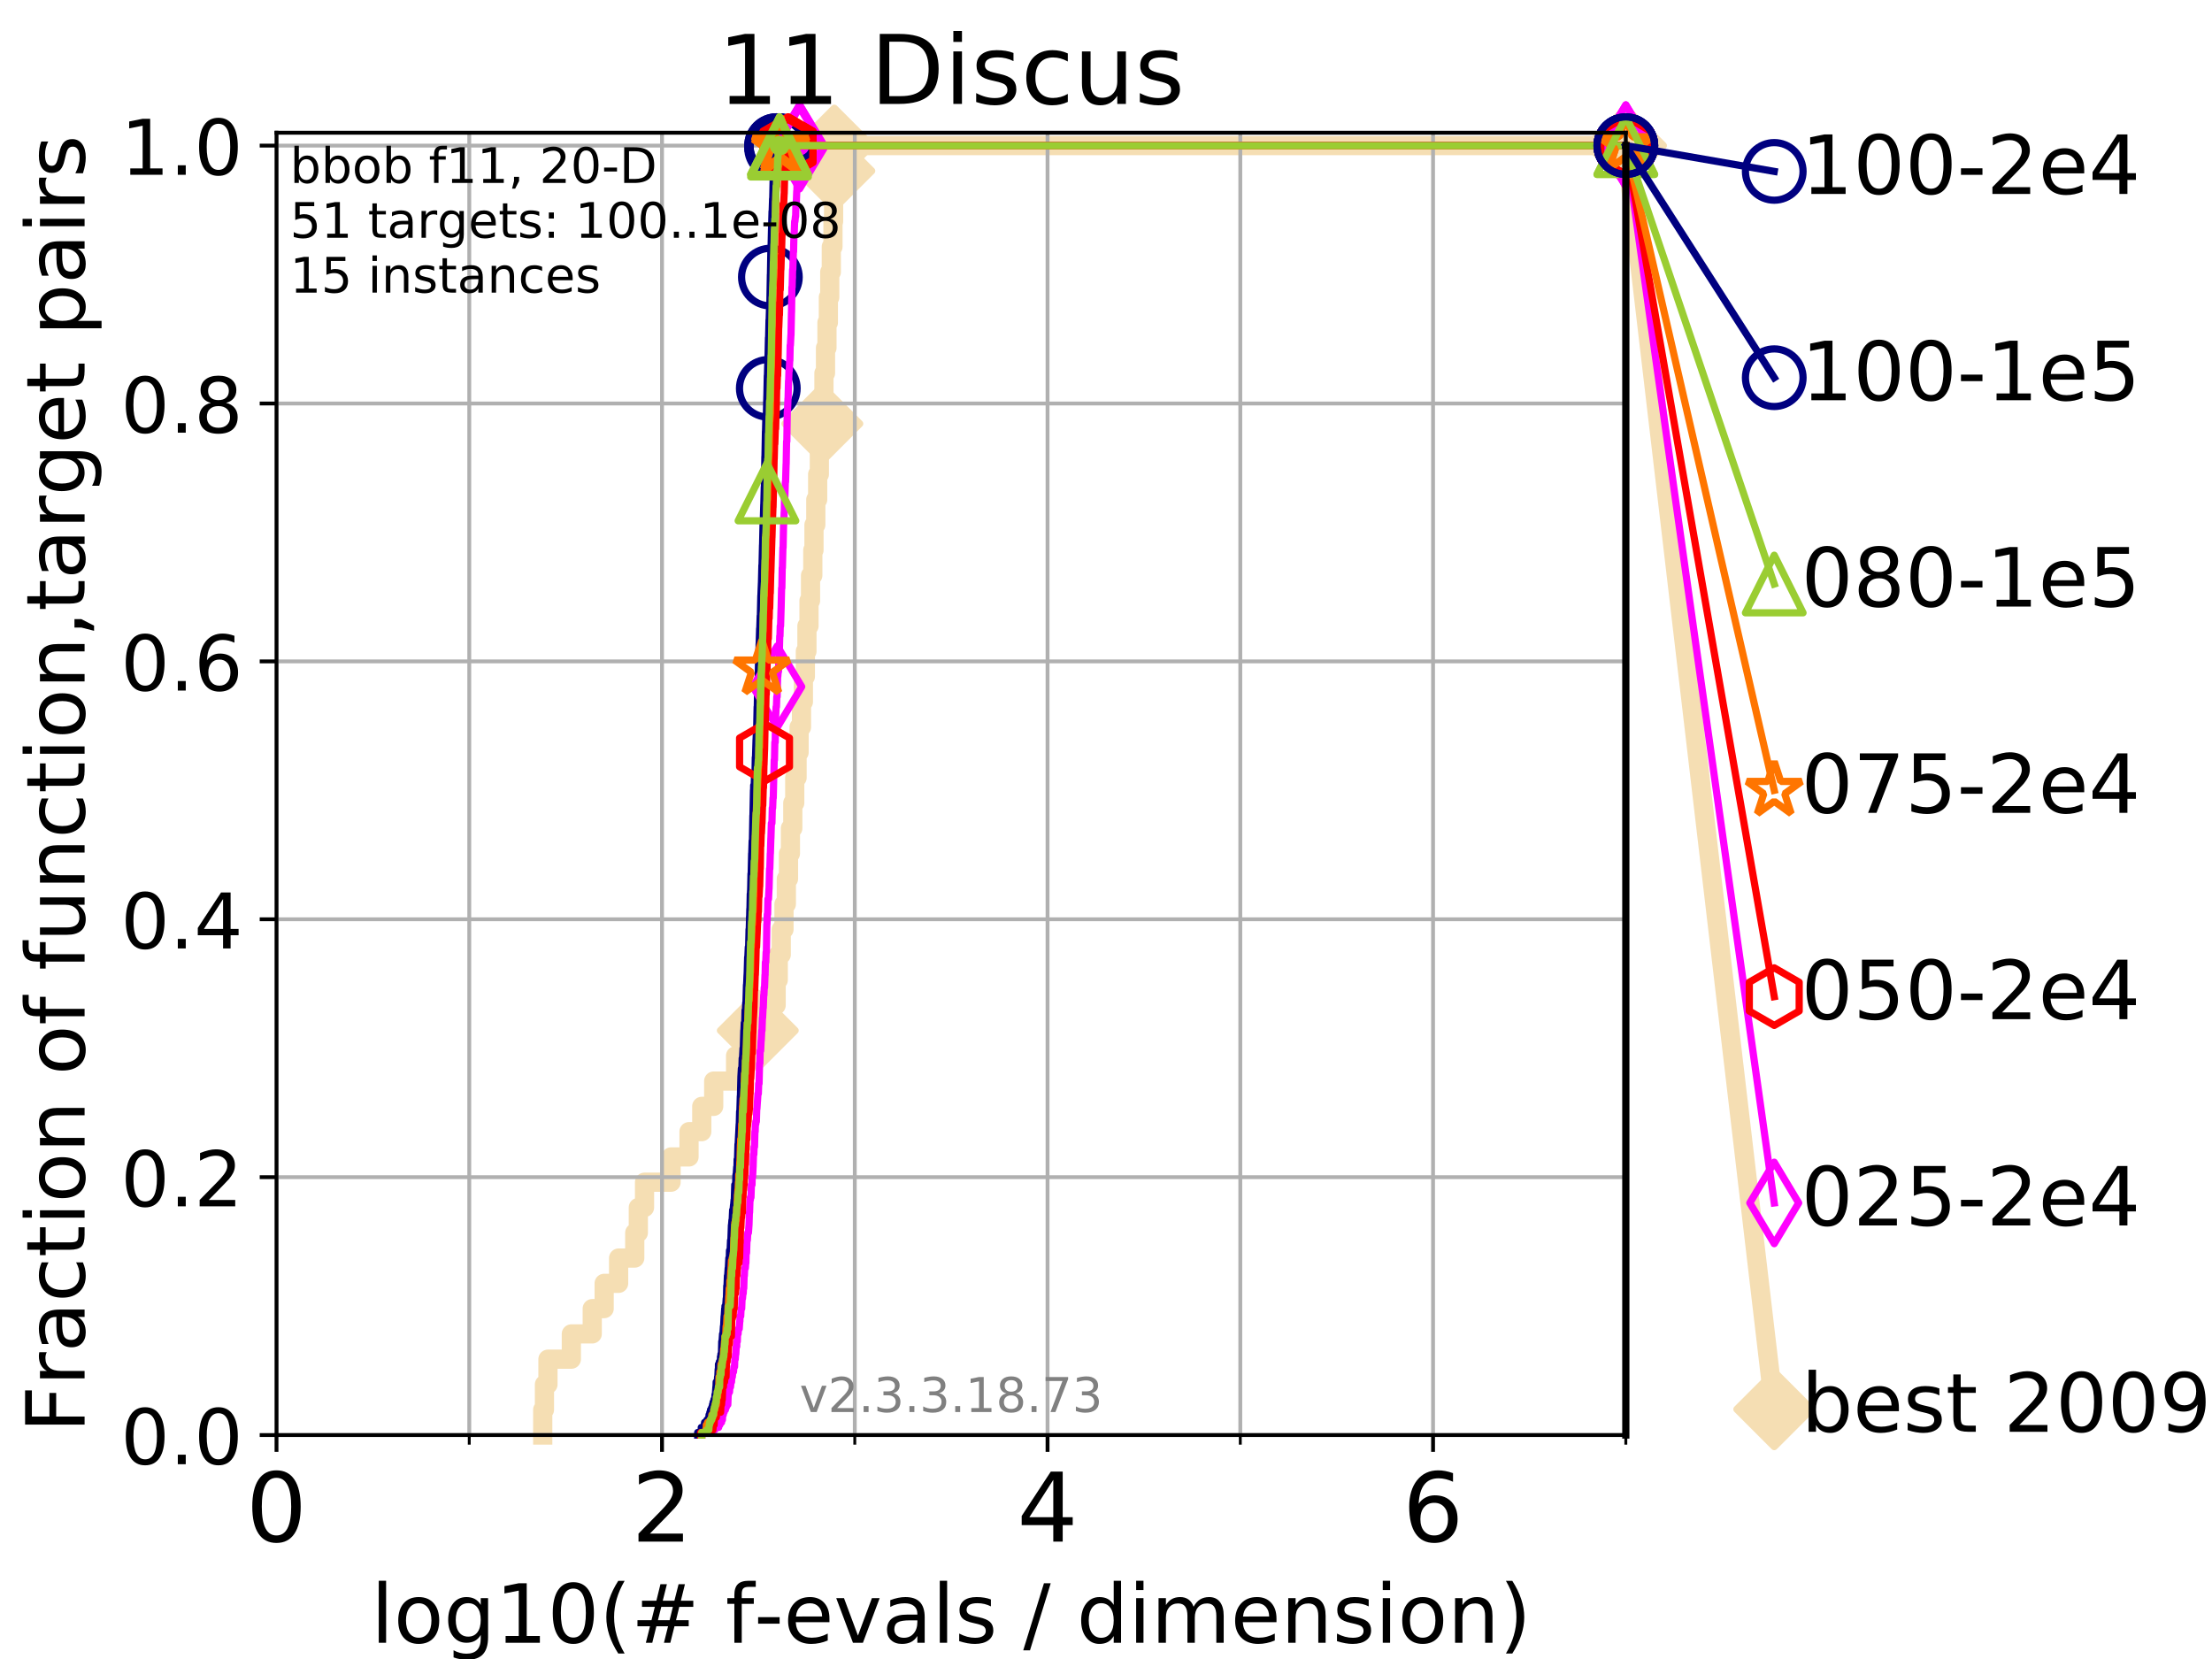 <?xml version="1.0" encoding="utf-8" standalone="no"?>
<!DOCTYPE svg PUBLIC "-//W3C//DTD SVG 1.1//EN"
  "http://www.w3.org/Graphics/SVG/1.1/DTD/svg11.dtd">
<!-- Created with matplotlib (https://matplotlib.org/) -->
<svg height="345.6pt" version="1.1" viewBox="0 0 460.8 345.6" width="460.8pt" xmlns="http://www.w3.org/2000/svg" xmlns:xlink="http://www.w3.org/1999/xlink">
 <defs>
  <style type="text/css">
*{stroke-linecap:butt;stroke-linejoin:round;}
  </style>
 </defs>
 <g id="figure_1">
  <g id="patch_1">
   <path d="M 0 345.6 
L 460.8 345.6 
L 460.8 0 
L 0 0 
z
" style="fill:#ffffff;"/>
  </g>
  <g id="axes_1">
   <g id="patch_2">
    <path d="M 57.6 298.944 
L 338.688 298.944 
L 338.688 27.648 
L 57.6 27.648 
z
" style="fill:#ffffff;"/>
   </g>
   <g id="line2d_1">
    <path d="M 113.059 298.944 
L 113.059 293.677 
L 113.418 293.677 
L 113.418 288.41 
L 114.148 288.41 
L 114.148 283.143 
L 119.02 283.143 
L 119.02 277.877 
L 123.374 277.877 
L 123.374 272.61 
L 125.858 272.61 
L 125.858 267.343 
L 128.871 267.343 
L 128.871 262.076 
L 132.23 262.076 
L 132.23 256.809 
L 132.975 256.809 
L 132.975 251.542 
L 134.268 251.542 
L 134.268 246.275 
L 139.794 246.275 
L 139.794 241.009 
L 143.534 241.009 
L 143.534 235.742 
L 146.189 235.742 
L 146.189 230.475 
L 148.677 230.475 
L 148.677 225.208 
L 153.233 225.208 
L 153.233 219.941 
L 157.86 219.941 
L 157.86 214.674 
L 160.938 214.674 
L 160.938 209.407 
L 161.686 209.407 
L 161.686 204.141 
L 162.126 204.141 
L 162.126 198.874 
L 162.748 198.874 
L 162.748 193.607 
L 163.32 193.607 
L 163.32 188.34 
L 163.81 188.34 
L 163.81 183.073 
L 164.261 183.073 
L 164.261 177.806 
L 164.66 177.806 
L 164.66 172.539 
L 165.153 172.539 
L 165.153 167.272 
L 165.558 167.272 
L 165.558 162.006 
L 166.046 162.006 
L 166.046 156.739 
L 166.467 156.739 
L 166.467 151.472 
L 166.965 151.472 
L 166.965 146.205 
L 167.361 146.205 
L 167.361 140.938 
L 167.77 140.938 
L 167.77 135.671 
L 168.1 135.671 
L 168.1 130.404 
L 168.531 130.404 
L 168.531 125.138 
L 168.847 125.138 
L 168.847 119.871 
L 169.32 119.871 
L 169.32 114.604 
L 169.567 114.604 
L 169.567 109.337 
L 169.946 109.337 
L 169.946 104.07 
L 170.334 104.07 
L 170.334 98.803 
L 170.685 98.803 
L 170.685 93.536 
L 170.942 93.536 
L 170.942 88.27 
L 171.31 88.27 
L 171.31 83.003 
L 171.641 83.003 
L 171.641 77.736 
L 171.968 77.736 
L 171.968 72.469 
L 172.271 72.469 
L 172.271 67.202 
L 172.564 67.202 
L 172.564 61.935 
L 172.852 61.935 
L 172.852 56.668 
L 173.177 56.668 
L 173.177 51.402 
L 173.522 51.402 
L 173.522 46.135 
L 173.651 46.135 
L 173.651 40.868 
L 173.709 40.868 
L 173.709 35.601 
L 173.807 35.601 
L 173.807 30.334 
L 338.688 30.334 
" style="fill:none;stroke:#f5deb3;stroke-linecap:square;stroke-width:4;"/>
   </g>
   <g id="line2d_2">
    <defs>
     <path d="M -0 7.778 
L 7.778 0 
L 0 -7.778 
L -7.778 -0 
z
" id="ma9c8007a80" style="stroke:#f5deb3;stroke-linejoin:miter;stroke-width:1.5;"/>
    </defs>
    <g>
     <use style="fill:#f5deb3;stroke:#f5deb3;stroke-linejoin:miter;stroke-width:1.5;" x="157.86" xlink:href="#ma9c8007a80" y="214.674"/>
     <use style="fill:#f5deb3;stroke:#f5deb3;stroke-linejoin:miter;stroke-width:1.5;" x="171.31" xlink:href="#ma9c8007a80" y="88.27"/>
     <use style="fill:#f5deb3;stroke:#f5deb3;stroke-linejoin:miter;stroke-width:1.5;" x="173.807" xlink:href="#ma9c8007a80" y="35.601"/>
     <use style="fill:#f5deb3;stroke:#f5deb3;stroke-linejoin:miter;stroke-width:1.5;" x="173.807" xlink:href="#ma9c8007a80" y="30.334"/>
     <use style="fill:#f5deb3;stroke:#f5deb3;stroke-linejoin:miter;stroke-width:1.5;" x="338.688" xlink:href="#ma9c8007a80" y="30.334"/>
    </g>
   </g>
   <g id="line2d_3">
    <path style="fill:none;stroke:#f5deb3;stroke-linecap:square;stroke-width:4;"/>
    <g/>
   </g>
   <g id="line2d_4">
    <path d="M 338.688 30.334 
L 369.608 293.572 
" style="fill:none;stroke:#f5deb3;stroke-linecap:square;stroke-width:4;"/>
    <g>
     <use style="fill:#f5deb3;stroke:#f5deb3;stroke-linejoin:miter;stroke-width:1.5;" x="338.688" xlink:href="#ma9c8007a80" y="30.334"/>
     <use style="fill:#f5deb3;stroke:#f5deb3;stroke-linejoin:miter;stroke-width:1.5;" x="369.608" xlink:href="#ma9c8007a80" y="293.572"/>
    </g>
   </g>
   <g id="matplotlib.axis_1">
    <g id="xtick_1">
     <g id="line2d_5">
      <path clip-path="url(#pcdeec322d9)" d="M 57.6 298.944 
L 57.6 27.648 
" style="fill:none;stroke:#b0b0b0;stroke-linecap:square;stroke-width:0.8;"/>
     </g>
     <g id="line2d_6">
      <defs>
       <path d="M 0 0 
L 0 3.5 
" id="ma60667b768" style="stroke:#000000;stroke-width:0.8;"/>
      </defs>
      <g>
       <use style="stroke:#000000;stroke-width:0.8;" x="57.6" xlink:href="#ma60667b768" y="298.944"/>
      </g>
     </g>
     <g id="text_1">
      <!-- 0 -->
      <defs>
       <path d="M 31.781 66.406 
Q 24.172 66.406 20.328 58.906 
Q 16.5 51.422 16.5 36.375 
Q 16.5 21.391 20.328 13.891 
Q 24.172 6.391 31.781 6.391 
Q 39.453 6.391 43.281 13.891 
Q 47.125 21.391 47.125 36.375 
Q 47.125 51.422 43.281 58.906 
Q 39.453 66.406 31.781 66.406 
z
M 31.781 74.219 
Q 44.047 74.219 50.516 64.516 
Q 56.984 54.828 56.984 36.375 
Q 56.984 17.969 50.516 8.266 
Q 44.047 -1.422 31.781 -1.422 
Q 19.531 -1.422 13.062 8.266 
Q 6.594 17.969 6.594 36.375 
Q 6.594 54.828 13.062 64.516 
Q 19.531 74.219 31.781 74.219 
z
" id="DejaVuSans-48"/>
      </defs>
      <g transform="translate(51.237 321.141)scale(0.2 -0.2)">
       <use xlink:href="#DejaVuSans-48"/>
      </g>
     </g>
    </g>
    <g id="xtick_2">
     <g id="line2d_7">
      <path clip-path="url(#pcdeec322d9)" d="M 137.911 298.944 
L 137.911 27.648 
" style="fill:none;stroke:#b0b0b0;stroke-linecap:square;stroke-width:0.8;"/>
     </g>
     <g id="line2d_8">
      <g>
       <use style="stroke:#000000;stroke-width:0.8;" x="137.911" xlink:href="#ma60667b768" y="298.944"/>
      </g>
     </g>
     <g id="text_2">
      <!-- 2 -->
      <defs>
       <path d="M 19.188 8.297 
L 53.609 8.297 
L 53.609 0 
L 7.328 0 
L 7.328 8.297 
Q 12.938 14.109 22.625 23.891 
Q 32.328 33.688 34.812 36.531 
Q 39.547 41.844 41.422 45.531 
Q 43.312 49.219 43.312 52.781 
Q 43.312 58.594 39.234 62.25 
Q 35.156 65.922 28.609 65.922 
Q 23.969 65.922 18.812 64.312 
Q 13.672 62.703 7.812 59.422 
L 7.812 69.391 
Q 13.766 71.781 18.938 73 
Q 24.125 74.219 28.422 74.219 
Q 39.75 74.219 46.484 68.547 
Q 53.219 62.891 53.219 53.422 
Q 53.219 48.922 51.531 44.891 
Q 49.859 40.875 45.406 35.406 
Q 44.188 33.984 37.641 27.219 
Q 31.109 20.453 19.188 8.297 
z
" id="DejaVuSans-50"/>
      </defs>
      <g transform="translate(131.548 321.141)scale(0.2 -0.2)">
       <use xlink:href="#DejaVuSans-50"/>
      </g>
     </g>
    </g>
    <g id="xtick_3">
     <g id="line2d_9">
      <path clip-path="url(#pcdeec322d9)" d="M 218.222 298.944 
L 218.222 27.648 
" style="fill:none;stroke:#b0b0b0;stroke-linecap:square;stroke-width:0.8;"/>
     </g>
     <g id="line2d_10">
      <g>
       <use style="stroke:#000000;stroke-width:0.8;" x="218.222" xlink:href="#ma60667b768" y="298.944"/>
      </g>
     </g>
     <g id="text_3">
      <!-- 4 -->
      <defs>
       <path d="M 37.797 64.312 
L 12.891 25.391 
L 37.797 25.391 
z
M 35.203 72.906 
L 47.609 72.906 
L 47.609 25.391 
L 58.016 25.391 
L 58.016 17.188 
L 47.609 17.188 
L 47.609 0 
L 37.797 0 
L 37.797 17.188 
L 4.891 17.188 
L 4.891 26.703 
z
" id="DejaVuSans-52"/>
      </defs>
      <g transform="translate(211.859 321.141)scale(0.2 -0.2)">
       <use xlink:href="#DejaVuSans-52"/>
      </g>
     </g>
    </g>
    <g id="xtick_4">
     <g id="line2d_11">
      <path clip-path="url(#pcdeec322d9)" d="M 298.533 298.944 
L 298.533 27.648 
" style="fill:none;stroke:#b0b0b0;stroke-linecap:square;stroke-width:0.8;"/>
     </g>
     <g id="line2d_12">
      <g>
       <use style="stroke:#000000;stroke-width:0.8;" x="298.533" xlink:href="#ma60667b768" y="298.944"/>
      </g>
     </g>
     <g id="text_4">
      <!-- 6 -->
      <defs>
       <path d="M 33.016 40.375 
Q 26.375 40.375 22.484 35.828 
Q 18.609 31.297 18.609 23.391 
Q 18.609 15.531 22.484 10.953 
Q 26.375 6.391 33.016 6.391 
Q 39.656 6.391 43.531 10.953 
Q 47.406 15.531 47.406 23.391 
Q 47.406 31.297 43.531 35.828 
Q 39.656 40.375 33.016 40.375 
z
M 52.594 71.297 
L 52.594 62.312 
Q 48.875 64.062 45.094 64.984 
Q 41.312 65.922 37.594 65.922 
Q 27.828 65.922 22.672 59.328 
Q 17.531 52.734 16.797 39.406 
Q 19.672 43.656 24.016 45.922 
Q 28.375 48.188 33.594 48.188 
Q 44.578 48.188 50.953 41.516 
Q 57.328 34.859 57.328 23.391 
Q 57.328 12.156 50.688 5.359 
Q 44.047 -1.422 33.016 -1.422 
Q 20.359 -1.422 13.672 8.266 
Q 6.984 17.969 6.984 36.375 
Q 6.984 53.656 15.188 63.938 
Q 23.391 74.219 37.203 74.219 
Q 40.922 74.219 44.703 73.484 
Q 48.484 72.75 52.594 71.297 
z
" id="DejaVuSans-54"/>
      </defs>
      <g transform="translate(292.17 321.141)scale(0.2 -0.2)">
       <use xlink:href="#DejaVuSans-54"/>
      </g>
     </g>
    </g>
    <g id="xtick_5">
     <g id="line2d_13">
      <path clip-path="url(#pcdeec322d9)" d="M 97.755 298.944 
L 97.755 27.648 
" style="fill:none;stroke:#b0b0b0;stroke-linecap:square;stroke-width:0.8;"/>
     </g>
     <g id="line2d_14">
      <defs>
       <path d="M 0 0 
L 0 2 
" id="m6d9854b56a" style="stroke:#000000;stroke-width:0.6;"/>
      </defs>
      <g>
       <use style="stroke:#000000;stroke-width:0.6;" x="97.755" xlink:href="#m6d9854b56a" y="298.944"/>
      </g>
     </g>
    </g>
    <g id="xtick_6">
     <g id="line2d_15">
      <path clip-path="url(#pcdeec322d9)" d="M 178.066 298.944 
L 178.066 27.648 
" style="fill:none;stroke:#b0b0b0;stroke-linecap:square;stroke-width:0.8;"/>
     </g>
     <g id="line2d_16">
      <g>
       <use style="stroke:#000000;stroke-width:0.6;" x="178.066" xlink:href="#m6d9854b56a" y="298.944"/>
      </g>
     </g>
    </g>
    <g id="xtick_7">
     <g id="line2d_17">
      <path clip-path="url(#pcdeec322d9)" d="M 258.377 298.944 
L 258.377 27.648 
" style="fill:none;stroke:#b0b0b0;stroke-linecap:square;stroke-width:0.8;"/>
     </g>
     <g id="line2d_18">
      <g>
       <use style="stroke:#000000;stroke-width:0.6;" x="258.377" xlink:href="#m6d9854b56a" y="298.944"/>
      </g>
     </g>
    </g>
    <g id="xtick_8">
     <g id="line2d_19">
      <path clip-path="url(#pcdeec322d9)" d="M 338.688 298.944 
L 338.688 27.648 
" style="fill:none;stroke:#b0b0b0;stroke-linecap:square;stroke-width:0.8;"/>
     </g>
     <g id="line2d_20">
      <g>
       <use style="stroke:#000000;stroke-width:0.6;" x="338.688" xlink:href="#m6d9854b56a" y="298.944"/>
      </g>
     </g>
    </g>
    <g id="text_5">
     <!-- log10(# f-evals / dimension) -->
     <defs>
      <path d="M 9.422 75.984 
L 18.406 75.984 
L 18.406 0 
L 9.422 0 
z
" id="DejaVuSans-108"/>
      <path d="M 30.609 48.391 
Q 23.391 48.391 19.188 42.75 
Q 14.984 37.109 14.984 27.297 
Q 14.984 17.484 19.156 11.844 
Q 23.344 6.203 30.609 6.203 
Q 37.797 6.203 41.984 11.859 
Q 46.188 17.531 46.188 27.297 
Q 46.188 37.016 41.984 42.703 
Q 37.797 48.391 30.609 48.391 
z
M 30.609 56 
Q 42.328 56 49.016 48.375 
Q 55.719 40.766 55.719 27.297 
Q 55.719 13.875 49.016 6.219 
Q 42.328 -1.422 30.609 -1.422 
Q 18.844 -1.422 12.172 6.219 
Q 5.516 13.875 5.516 27.297 
Q 5.516 40.766 12.172 48.375 
Q 18.844 56 30.609 56 
z
" id="DejaVuSans-111"/>
      <path d="M 45.406 27.984 
Q 45.406 37.75 41.375 43.109 
Q 37.359 48.484 30.078 48.484 
Q 22.859 48.484 18.828 43.109 
Q 14.797 37.75 14.797 27.984 
Q 14.797 18.266 18.828 12.891 
Q 22.859 7.516 30.078 7.516 
Q 37.359 7.516 41.375 12.891 
Q 45.406 18.266 45.406 27.984 
z
M 54.391 6.781 
Q 54.391 -7.172 48.188 -13.984 
Q 42 -20.797 29.203 -20.797 
Q 24.469 -20.797 20.266 -20.094 
Q 16.062 -19.391 12.109 -17.922 
L 12.109 -9.188 
Q 16.062 -11.328 19.922 -12.344 
Q 23.781 -13.375 27.781 -13.375 
Q 36.625 -13.375 41.016 -8.766 
Q 45.406 -4.156 45.406 5.172 
L 45.406 9.625 
Q 42.625 4.781 38.281 2.391 
Q 33.938 0 27.875 0 
Q 17.828 0 11.672 7.656 
Q 5.516 15.328 5.516 27.984 
Q 5.516 40.672 11.672 48.328 
Q 17.828 56 27.875 56 
Q 33.938 56 38.281 53.609 
Q 42.625 51.219 45.406 46.391 
L 45.406 54.688 
L 54.391 54.688 
z
" id="DejaVuSans-103"/>
      <path d="M 12.406 8.297 
L 28.516 8.297 
L 28.516 63.922 
L 10.984 60.406 
L 10.984 69.391 
L 28.422 72.906 
L 38.281 72.906 
L 38.281 8.297 
L 54.391 8.297 
L 54.391 0 
L 12.406 0 
z
" id="DejaVuSans-49"/>
      <path d="M 31 75.875 
Q 24.469 64.656 21.281 53.656 
Q 18.109 42.672 18.109 31.391 
Q 18.109 20.125 21.312 9.062 
Q 24.516 -2 31 -13.188 
L 23.188 -13.188 
Q 15.875 -1.703 12.234 9.375 
Q 8.594 20.453 8.594 31.391 
Q 8.594 42.281 12.203 53.312 
Q 15.828 64.359 23.188 75.875 
z
" id="DejaVuSans-40"/>
      <path d="M 51.125 44 
L 36.922 44 
L 32.812 27.688 
L 47.125 27.688 
z
M 43.797 71.781 
L 38.719 51.516 
L 52.984 51.516 
L 58.109 71.781 
L 65.922 71.781 
L 60.891 51.516 
L 76.125 51.516 
L 76.125 44 
L 58.984 44 
L 54.984 27.688 
L 70.516 27.688 
L 70.516 20.219 
L 53.078 20.219 
L 48 0 
L 40.188 0 
L 45.219 20.219 
L 30.906 20.219 
L 25.875 0 
L 18.016 0 
L 23.094 20.219 
L 7.719 20.219 
L 7.719 27.688 
L 24.906 27.688 
L 29 44 
L 13.281 44 
L 13.281 51.516 
L 30.906 51.516 
L 35.891 71.781 
z
" id="DejaVuSans-35"/>
      <path id="DejaVuSans-32"/>
      <path d="M 37.109 75.984 
L 37.109 68.5 
L 28.516 68.5 
Q 23.688 68.5 21.797 66.547 
Q 19.922 64.594 19.922 59.516 
L 19.922 54.688 
L 34.719 54.688 
L 34.719 47.703 
L 19.922 47.703 
L 19.922 0 
L 10.891 0 
L 10.891 47.703 
L 2.297 47.703 
L 2.297 54.688 
L 10.891 54.688 
L 10.891 58.5 
Q 10.891 67.625 15.141 71.797 
Q 19.391 75.984 28.609 75.984 
z
" id="DejaVuSans-102"/>
      <path d="M 4.891 31.391 
L 31.203 31.391 
L 31.203 23.391 
L 4.891 23.391 
z
" id="DejaVuSans-45"/>
      <path d="M 56.203 29.594 
L 56.203 25.203 
L 14.891 25.203 
Q 15.484 15.922 20.484 11.062 
Q 25.484 6.203 34.422 6.203 
Q 39.594 6.203 44.453 7.469 
Q 49.312 8.734 54.109 11.281 
L 54.109 2.781 
Q 49.266 0.734 44.188 -0.344 
Q 39.109 -1.422 33.891 -1.422 
Q 20.797 -1.422 13.156 6.188 
Q 5.516 13.812 5.516 26.812 
Q 5.516 40.234 12.766 48.109 
Q 20.016 56 32.328 56 
Q 43.359 56 49.781 48.891 
Q 56.203 41.797 56.203 29.594 
z
M 47.219 32.234 
Q 47.125 39.594 43.094 43.984 
Q 39.062 48.391 32.422 48.391 
Q 24.906 48.391 20.391 44.141 
Q 15.875 39.891 15.188 32.172 
z
" id="DejaVuSans-101"/>
      <path d="M 2.984 54.688 
L 12.5 54.688 
L 29.594 8.797 
L 46.688 54.688 
L 56.203 54.688 
L 35.688 0 
L 23.484 0 
z
" id="DejaVuSans-118"/>
      <path d="M 34.281 27.484 
Q 23.391 27.484 19.188 25 
Q 14.984 22.516 14.984 16.5 
Q 14.984 11.719 18.141 8.906 
Q 21.297 6.109 26.703 6.109 
Q 34.188 6.109 38.703 11.406 
Q 43.219 16.703 43.219 25.484 
L 43.219 27.484 
z
M 52.203 31.203 
L 52.203 0 
L 43.219 0 
L 43.219 8.297 
Q 40.141 3.328 35.547 0.953 
Q 30.953 -1.422 24.312 -1.422 
Q 15.922 -1.422 10.953 3.297 
Q 6 8.016 6 15.922 
Q 6 25.141 12.172 29.828 
Q 18.359 34.516 30.609 34.516 
L 43.219 34.516 
L 43.219 35.406 
Q 43.219 41.609 39.141 45 
Q 35.062 48.391 27.688 48.391 
Q 23 48.391 18.547 47.266 
Q 14.109 46.141 10.016 43.891 
L 10.016 52.203 
Q 14.938 54.109 19.578 55.047 
Q 24.219 56 28.609 56 
Q 40.484 56 46.344 49.844 
Q 52.203 43.703 52.203 31.203 
z
" id="DejaVuSans-97"/>
      <path d="M 44.281 53.078 
L 44.281 44.578 
Q 40.484 46.531 36.375 47.5 
Q 32.281 48.484 27.875 48.484 
Q 21.188 48.484 17.844 46.438 
Q 14.5 44.391 14.5 40.281 
Q 14.5 37.156 16.891 35.375 
Q 19.281 33.594 26.516 31.984 
L 29.594 31.297 
Q 39.156 29.25 43.188 25.516 
Q 47.219 21.781 47.219 15.094 
Q 47.219 7.469 41.188 3.016 
Q 35.156 -1.422 24.609 -1.422 
Q 20.219 -1.422 15.453 -0.562 
Q 10.688 0.297 5.422 2 
L 5.422 11.281 
Q 10.406 8.688 15.234 7.391 
Q 20.062 6.109 24.812 6.109 
Q 31.156 6.109 34.562 8.281 
Q 37.984 10.453 37.984 14.406 
Q 37.984 18.062 35.516 20.016 
Q 33.062 21.969 24.703 23.781 
L 21.578 24.516 
Q 13.234 26.266 9.516 29.906 
Q 5.812 33.547 5.812 39.891 
Q 5.812 47.609 11.281 51.797 
Q 16.75 56 26.812 56 
Q 31.781 56 36.172 55.266 
Q 40.578 54.547 44.281 53.078 
z
" id="DejaVuSans-115"/>
      <path d="M 25.391 72.906 
L 33.688 72.906 
L 8.297 -9.281 
L 0 -9.281 
z
" id="DejaVuSans-47"/>
      <path d="M 45.406 46.391 
L 45.406 75.984 
L 54.391 75.984 
L 54.391 0 
L 45.406 0 
L 45.406 8.203 
Q 42.578 3.328 38.25 0.953 
Q 33.938 -1.422 27.875 -1.422 
Q 17.969 -1.422 11.734 6.484 
Q 5.516 14.406 5.516 27.297 
Q 5.516 40.188 11.734 48.094 
Q 17.969 56 27.875 56 
Q 33.938 56 38.25 53.625 
Q 42.578 51.266 45.406 46.391 
z
M 14.797 27.297 
Q 14.797 17.391 18.875 11.75 
Q 22.953 6.109 30.078 6.109 
Q 37.203 6.109 41.297 11.75 
Q 45.406 17.391 45.406 27.297 
Q 45.406 37.203 41.297 42.844 
Q 37.203 48.484 30.078 48.484 
Q 22.953 48.484 18.875 42.844 
Q 14.797 37.203 14.797 27.297 
z
" id="DejaVuSans-100"/>
      <path d="M 9.422 54.688 
L 18.406 54.688 
L 18.406 0 
L 9.422 0 
z
M 9.422 75.984 
L 18.406 75.984 
L 18.406 64.594 
L 9.422 64.594 
z
" id="DejaVuSans-105"/>
      <path d="M 52 44.188 
Q 55.375 50.25 60.062 53.125 
Q 64.75 56 71.094 56 
Q 79.641 56 84.281 50.016 
Q 88.922 44.047 88.922 33.016 
L 88.922 0 
L 79.891 0 
L 79.891 32.719 
Q 79.891 40.578 77.094 44.375 
Q 74.312 48.188 68.609 48.188 
Q 61.625 48.188 57.562 43.547 
Q 53.516 38.922 53.516 30.906 
L 53.516 0 
L 44.484 0 
L 44.484 32.719 
Q 44.484 40.625 41.703 44.406 
Q 38.922 48.188 33.109 48.188 
Q 26.219 48.188 22.156 43.531 
Q 18.109 38.875 18.109 30.906 
L 18.109 0 
L 9.078 0 
L 9.078 54.688 
L 18.109 54.688 
L 18.109 46.188 
Q 21.188 51.219 25.484 53.609 
Q 29.781 56 35.688 56 
Q 41.656 56 45.828 52.969 
Q 50 49.953 52 44.188 
z
" id="DejaVuSans-109"/>
      <path d="M 54.891 33.016 
L 54.891 0 
L 45.906 0 
L 45.906 32.719 
Q 45.906 40.484 42.875 44.328 
Q 39.844 48.188 33.797 48.188 
Q 26.516 48.188 22.312 43.547 
Q 18.109 38.922 18.109 30.906 
L 18.109 0 
L 9.078 0 
L 9.078 54.688 
L 18.109 54.688 
L 18.109 46.188 
Q 21.344 51.125 25.703 53.562 
Q 30.078 56 35.797 56 
Q 45.219 56 50.047 50.172 
Q 54.891 44.344 54.891 33.016 
z
" id="DejaVuSans-110"/>
      <path d="M 8.016 75.875 
L 15.828 75.875 
Q 23.141 64.359 26.781 53.312 
Q 30.422 42.281 30.422 31.391 
Q 30.422 20.453 26.781 9.375 
Q 23.141 -1.703 15.828 -13.188 
L 8.016 -13.188 
Q 14.5 -2 17.703 9.062 
Q 20.906 20.125 20.906 31.391 
Q 20.906 42.672 17.703 53.656 
Q 14.5 64.656 8.016 75.875 
z
" id="DejaVuSans-41"/>
     </defs>
     <g transform="translate(77.303 342.218)scale(0.17 -0.17)">
      <use xlink:href="#DejaVuSans-108"/>
      <use x="27.783" xlink:href="#DejaVuSans-111"/>
      <use x="88.965" xlink:href="#DejaVuSans-103"/>
      <use x="152.441" xlink:href="#DejaVuSans-49"/>
      <use x="216.064" xlink:href="#DejaVuSans-48"/>
      <use x="279.688" xlink:href="#DejaVuSans-40"/>
      <use x="318.701" xlink:href="#DejaVuSans-35"/>
      <use x="402.49" xlink:href="#DejaVuSans-32"/>
      <use x="434.277" xlink:href="#DejaVuSans-102"/>
      <use x="469.404" xlink:href="#DejaVuSans-45"/>
      <use x="505.488" xlink:href="#DejaVuSans-101"/>
      <use x="567.012" xlink:href="#DejaVuSans-118"/>
      <use x="626.191" xlink:href="#DejaVuSans-97"/>
      <use x="687.471" xlink:href="#DejaVuSans-108"/>
      <use x="715.254" xlink:href="#DejaVuSans-115"/>
      <use x="767.354" xlink:href="#DejaVuSans-32"/>
      <use x="799.141" xlink:href="#DejaVuSans-47"/>
      <use x="832.832" xlink:href="#DejaVuSans-32"/>
      <use x="864.619" xlink:href="#DejaVuSans-100"/>
      <use x="928.096" xlink:href="#DejaVuSans-105"/>
      <use x="955.879" xlink:href="#DejaVuSans-109"/>
      <use x="1053.291" xlink:href="#DejaVuSans-101"/>
      <use x="1114.814" xlink:href="#DejaVuSans-110"/>
      <use x="1178.193" xlink:href="#DejaVuSans-115"/>
      <use x="1230.293" xlink:href="#DejaVuSans-105"/>
      <use x="1258.076" xlink:href="#DejaVuSans-111"/>
      <use x="1319.258" xlink:href="#DejaVuSans-110"/>
      <use x="1382.637" xlink:href="#DejaVuSans-41"/>
     </g>
    </g>
   </g>
   <g id="matplotlib.axis_2">
    <g id="ytick_1">
     <g id="line2d_21">
      <path clip-path="url(#pcdeec322d9)" d="M 57.6 298.944 
L 338.688 298.944 
" style="fill:none;stroke:#b0b0b0;stroke-linecap:square;stroke-width:0.8;"/>
     </g>
     <g id="line2d_22">
      <defs>
       <path d="M 0 0 
L -3.5 0 
" id="m3c89147399" style="stroke:#000000;stroke-width:0.8;"/>
      </defs>
      <g>
       <use style="stroke:#000000;stroke-width:0.8;" x="57.6" xlink:href="#m3c89147399" y="298.944"/>
      </g>
     </g>
     <g id="text_6">
      <!-- 0.0 -->
      <defs>
       <path d="M 10.688 12.406 
L 21 12.406 
L 21 0 
L 10.688 0 
z
" id="DejaVuSans-46"/>
      </defs>
      <g transform="translate(25.155 305.023)scale(0.16 -0.16)">
       <use xlink:href="#DejaVuSans-48"/>
       <use x="63.623" xlink:href="#DejaVuSans-46"/>
       <use x="95.41" xlink:href="#DejaVuSans-48"/>
      </g>
     </g>
    </g>
    <g id="ytick_2">
     <g id="line2d_23">
      <path clip-path="url(#pcdeec322d9)" d="M 57.6 245.222 
L 338.688 245.222 
" style="fill:none;stroke:#b0b0b0;stroke-linecap:square;stroke-width:0.8;"/>
     </g>
     <g id="line2d_24">
      <g>
       <use style="stroke:#000000;stroke-width:0.8;" x="57.6" xlink:href="#m3c89147399" y="245.222"/>
      </g>
     </g>
     <g id="text_7">
      <!-- 0.2 -->
      <g transform="translate(25.155 251.301)scale(0.16 -0.16)">
       <use xlink:href="#DejaVuSans-48"/>
       <use x="63.623" xlink:href="#DejaVuSans-46"/>
       <use x="95.41" xlink:href="#DejaVuSans-50"/>
      </g>
     </g>
    </g>
    <g id="ytick_3">
     <g id="line2d_25">
      <path clip-path="url(#pcdeec322d9)" d="M 57.6 191.5 
L 338.688 191.5 
" style="fill:none;stroke:#b0b0b0;stroke-linecap:square;stroke-width:0.8;"/>
     </g>
     <g id="line2d_26">
      <g>
       <use style="stroke:#000000;stroke-width:0.8;" x="57.6" xlink:href="#m3c89147399" y="191.5"/>
      </g>
     </g>
     <g id="text_8">
      <!-- 0.4 -->
      <g transform="translate(25.155 197.579)scale(0.16 -0.16)">
       <use xlink:href="#DejaVuSans-48"/>
       <use x="63.623" xlink:href="#DejaVuSans-46"/>
       <use x="95.41" xlink:href="#DejaVuSans-52"/>
      </g>
     </g>
    </g>
    <g id="ytick_4">
     <g id="line2d_27">
      <path clip-path="url(#pcdeec322d9)" d="M 57.6 137.778 
L 338.688 137.778 
" style="fill:none;stroke:#b0b0b0;stroke-linecap:square;stroke-width:0.8;"/>
     </g>
     <g id="line2d_28">
      <g>
       <use style="stroke:#000000;stroke-width:0.8;" x="57.6" xlink:href="#m3c89147399" y="137.778"/>
      </g>
     </g>
     <g id="text_9">
      <!-- 0.6 -->
      <g transform="translate(25.155 143.857)scale(0.16 -0.16)">
       <use xlink:href="#DejaVuSans-48"/>
       <use x="63.623" xlink:href="#DejaVuSans-46"/>
       <use x="95.41" xlink:href="#DejaVuSans-54"/>
      </g>
     </g>
    </g>
    <g id="ytick_5">
     <g id="line2d_29">
      <path clip-path="url(#pcdeec322d9)" d="M 57.6 84.056 
L 338.688 84.056 
" style="fill:none;stroke:#b0b0b0;stroke-linecap:square;stroke-width:0.8;"/>
     </g>
     <g id="line2d_30">
      <g>
       <use style="stroke:#000000;stroke-width:0.8;" x="57.6" xlink:href="#m3c89147399" y="84.056"/>
      </g>
     </g>
     <g id="text_10">
      <!-- 0.8 -->
      <defs>
       <path d="M 31.781 34.625 
Q 24.75 34.625 20.719 30.859 
Q 16.703 27.094 16.703 20.516 
Q 16.703 13.922 20.719 10.156 
Q 24.75 6.391 31.781 6.391 
Q 38.812 6.391 42.859 10.172 
Q 46.922 13.969 46.922 20.516 
Q 46.922 27.094 42.891 30.859 
Q 38.875 34.625 31.781 34.625 
z
M 21.922 38.812 
Q 15.578 40.375 12.031 44.719 
Q 8.5 49.078 8.5 55.328 
Q 8.5 64.062 14.719 69.141 
Q 20.953 74.219 31.781 74.219 
Q 42.672 74.219 48.875 69.141 
Q 55.078 64.062 55.078 55.328 
Q 55.078 49.078 51.531 44.719 
Q 48 40.375 41.703 38.812 
Q 48.828 37.156 52.797 32.312 
Q 56.781 27.484 56.781 20.516 
Q 56.781 9.906 50.312 4.234 
Q 43.844 -1.422 31.781 -1.422 
Q 19.734 -1.422 13.25 4.234 
Q 6.781 9.906 6.781 20.516 
Q 6.781 27.484 10.781 32.312 
Q 14.797 37.156 21.922 38.812 
z
M 18.312 54.391 
Q 18.312 48.734 21.844 45.562 
Q 25.391 42.391 31.781 42.391 
Q 38.141 42.391 41.719 45.562 
Q 45.312 48.734 45.312 54.391 
Q 45.312 60.062 41.719 63.234 
Q 38.141 66.406 31.781 66.406 
Q 25.391 66.406 21.844 63.234 
Q 18.312 60.062 18.312 54.391 
z
" id="DejaVuSans-56"/>
      </defs>
      <g transform="translate(25.155 90.135)scale(0.16 -0.16)">
       <use xlink:href="#DejaVuSans-48"/>
       <use x="63.623" xlink:href="#DejaVuSans-46"/>
       <use x="95.41" xlink:href="#DejaVuSans-56"/>
      </g>
     </g>
    </g>
    <g id="ytick_6">
     <g id="line2d_31">
      <path clip-path="url(#pcdeec322d9)" d="M 57.6 30.334 
L 338.688 30.334 
" style="fill:none;stroke:#b0b0b0;stroke-linecap:square;stroke-width:0.8;"/>
     </g>
     <g id="line2d_32">
      <g>
       <use style="stroke:#000000;stroke-width:0.8;" x="57.6" xlink:href="#m3c89147399" y="30.334"/>
      </g>
     </g>
     <g id="text_11">
      <!-- 1.0 -->
      <g transform="translate(25.155 36.413)scale(0.16 -0.16)">
       <use xlink:href="#DejaVuSans-49"/>
       <use x="63.623" xlink:href="#DejaVuSans-46"/>
       <use x="95.41" xlink:href="#DejaVuSans-48"/>
      </g>
     </g>
    </g>
    <g id="text_12">
     <!-- Fraction of function,target pairs -->
     <defs>
      <path d="M 9.812 72.906 
L 51.703 72.906 
L 51.703 64.594 
L 19.672 64.594 
L 19.672 43.109 
L 48.578 43.109 
L 48.578 34.812 
L 19.672 34.812 
L 19.672 0 
L 9.812 0 
z
" id="DejaVuSans-70"/>
      <path d="M 41.109 46.297 
Q 39.594 47.172 37.812 47.578 
Q 36.031 48 33.891 48 
Q 26.266 48 22.188 43.047 
Q 18.109 38.094 18.109 28.812 
L 18.109 0 
L 9.078 0 
L 9.078 54.688 
L 18.109 54.688 
L 18.109 46.188 
Q 20.953 51.172 25.484 53.578 
Q 30.031 56 36.531 56 
Q 37.453 56 38.578 55.875 
Q 39.703 55.766 41.062 55.516 
z
" id="DejaVuSans-114"/>
      <path d="M 48.781 52.594 
L 48.781 44.188 
Q 44.969 46.297 41.141 47.344 
Q 37.312 48.391 33.406 48.391 
Q 24.656 48.391 19.812 42.844 
Q 14.984 37.312 14.984 27.297 
Q 14.984 17.281 19.812 11.734 
Q 24.656 6.203 33.406 6.203 
Q 37.312 6.203 41.141 7.25 
Q 44.969 8.297 48.781 10.406 
L 48.781 2.094 
Q 45.016 0.344 40.984 -0.531 
Q 36.969 -1.422 32.422 -1.422 
Q 20.062 -1.422 12.781 6.344 
Q 5.516 14.109 5.516 27.297 
Q 5.516 40.672 12.859 48.328 
Q 20.219 56 33.016 56 
Q 37.156 56 41.109 55.141 
Q 45.062 54.297 48.781 52.594 
z
" id="DejaVuSans-99"/>
      <path d="M 18.312 70.219 
L 18.312 54.688 
L 36.812 54.688 
L 36.812 47.703 
L 18.312 47.703 
L 18.312 18.016 
Q 18.312 11.328 20.141 9.422 
Q 21.969 7.516 27.594 7.516 
L 36.812 7.516 
L 36.812 0 
L 27.594 0 
Q 17.188 0 13.234 3.875 
Q 9.281 7.766 9.281 18.016 
L 9.281 47.703 
L 2.688 47.703 
L 2.688 54.688 
L 9.281 54.688 
L 9.281 70.219 
z
" id="DejaVuSans-116"/>
      <path d="M 8.5 21.578 
L 8.5 54.688 
L 17.484 54.688 
L 17.484 21.922 
Q 17.484 14.156 20.5 10.266 
Q 23.531 6.391 29.594 6.391 
Q 36.859 6.391 41.078 11.031 
Q 45.312 15.672 45.312 23.688 
L 45.312 54.688 
L 54.297 54.688 
L 54.297 0 
L 45.312 0 
L 45.312 8.406 
Q 42.047 3.422 37.719 1 
Q 33.406 -1.422 27.688 -1.422 
Q 18.266 -1.422 13.375 4.438 
Q 8.5 10.297 8.5 21.578 
z
M 31.109 56 
z
" id="DejaVuSans-117"/>
      <path d="M 11.719 12.406 
L 22.016 12.406 
L 22.016 4 
L 14.016 -11.625 
L 7.719 -11.625 
L 11.719 4 
z
" id="DejaVuSans-44"/>
      <path d="M 18.109 8.203 
L 18.109 -20.797 
L 9.078 -20.797 
L 9.078 54.688 
L 18.109 54.688 
L 18.109 46.391 
Q 20.953 51.266 25.266 53.625 
Q 29.594 56 35.594 56 
Q 45.562 56 51.781 48.094 
Q 58.016 40.188 58.016 27.297 
Q 58.016 14.406 51.781 6.484 
Q 45.562 -1.422 35.594 -1.422 
Q 29.594 -1.422 25.266 0.953 
Q 20.953 3.328 18.109 8.203 
z
M 48.688 27.297 
Q 48.688 37.203 44.609 42.844 
Q 40.531 48.484 33.406 48.484 
Q 26.266 48.484 22.188 42.844 
Q 18.109 37.203 18.109 27.297 
Q 18.109 17.391 22.188 11.75 
Q 26.266 6.109 33.406 6.109 
Q 40.531 6.109 44.609 11.75 
Q 48.688 17.391 48.688 27.297 
z
" id="DejaVuSans-112"/>
     </defs>
     <g transform="translate(17.62 298.435)rotate(-90)scale(0.17 -0.17)">
      <use xlink:href="#DejaVuSans-70"/>
      <use x="57.41" xlink:href="#DejaVuSans-114"/>
      <use x="98.523" xlink:href="#DejaVuSans-97"/>
      <use x="159.803" xlink:href="#DejaVuSans-99"/>
      <use x="214.783" xlink:href="#DejaVuSans-116"/>
      <use x="253.992" xlink:href="#DejaVuSans-105"/>
      <use x="281.775" xlink:href="#DejaVuSans-111"/>
      <use x="342.957" xlink:href="#DejaVuSans-110"/>
      <use x="406.336" xlink:href="#DejaVuSans-32"/>
      <use x="438.123" xlink:href="#DejaVuSans-111"/>
      <use x="499.305" xlink:href="#DejaVuSans-102"/>
      <use x="534.51" xlink:href="#DejaVuSans-32"/>
      <use x="566.297" xlink:href="#DejaVuSans-102"/>
      <use x="601.502" xlink:href="#DejaVuSans-117"/>
      <use x="664.881" xlink:href="#DejaVuSans-110"/>
      <use x="728.26" xlink:href="#DejaVuSans-99"/>
      <use x="783.24" xlink:href="#DejaVuSans-116"/>
      <use x="822.449" xlink:href="#DejaVuSans-105"/>
      <use x="850.232" xlink:href="#DejaVuSans-111"/>
      <use x="911.414" xlink:href="#DejaVuSans-110"/>
      <use x="974.793" xlink:href="#DejaVuSans-44"/>
      <use x="1006.58" xlink:href="#DejaVuSans-116"/>
      <use x="1045.789" xlink:href="#DejaVuSans-97"/>
      <use x="1107.068" xlink:href="#DejaVuSans-114"/>
      <use x="1148.166" xlink:href="#DejaVuSans-103"/>
      <use x="1211.643" xlink:href="#DejaVuSans-101"/>
      <use x="1273.166" xlink:href="#DejaVuSans-116"/>
      <use x="1312.375" xlink:href="#DejaVuSans-32"/>
      <use x="1344.162" xlink:href="#DejaVuSans-112"/>
      <use x="1407.639" xlink:href="#DejaVuSans-97"/>
      <use x="1468.918" xlink:href="#DejaVuSans-105"/>
      <use x="1496.701" xlink:href="#DejaVuSans-114"/>
      <use x="1537.814" xlink:href="#DejaVuSans-115"/>
     </g>
    </g>
   </g>
   <g id="line2d_33">
    <defs>
     <path d="M 0 1.5 
C 0.398 1.5 0.779 1.342 1.061 1.061 
C 1.342 0.779 1.5 0.398 1.5 0 
C 1.5 -0.398 1.342 -0.779 1.061 -1.061 
C 0.779 -1.342 0.398 -1.5 0 -1.5 
C -0.398 -1.5 -0.779 -1.342 -1.061 -1.061 
C -1.342 -0.779 -1.5 -0.398 -1.5 0 
C -1.5 0.398 -1.342 0.779 -1.061 1.061 
C -0.779 1.342 -0.398 1.5 0 1.5 
z
" id="m66f2716ff8" style="stroke:#f5deb3;"/>
    </defs>
    <g>
     <use style="fill:#f5deb3;stroke:#f5deb3;" x="173.807" xlink:href="#m66f2716ff8" y="30.334"/>
     <use style="fill:#f5deb3;stroke:#f5deb3;" x="173.807" xlink:href="#m66f2716ff8" y="30.334"/>
    </g>
   </g>
   <g id="line2d_34">
    <defs>
     <path d="M 0 1.5 
C 0.398 1.5 0.779 1.342 1.061 1.061 
C 1.342 0.779 1.5 0.398 1.5 0 
C 1.5 -0.398 1.342 -0.779 1.061 -1.061 
C 0.779 -1.342 0.398 -1.5 0 -1.5 
C -0.398 -1.5 -0.779 -1.342 -1.061 -1.061 
C -1.342 -0.779 -1.5 -0.398 -1.5 0 
C -1.5 0.398 -1.342 0.779 -1.061 1.061 
C -0.779 1.342 -0.398 1.5 0 1.5 
z
" id="mb5f37156b5" style="stroke:#000080;"/>
    </defs>
    <g>
     <use style="fill:#000080;stroke:#000080;" x="161.783" xlink:href="#mb5f37156b5" y="30.334"/>
     <use style="fill:#000080;stroke:#000080;" x="161.783" xlink:href="#mb5f37156b5" y="30.334"/>
    </g>
   </g>
   <g id="line2d_35">
    <path d="M 145.339 298.944 
L 145.339 298.417 
L 146.064 298.417 
L 146.086 297.364 
L 146.67 297.364 
L 146.781 296.311 
L 147.323 296.311 
L 147.323 295.784 
L 147.655 295.784 
L 147.71 294.731 
L 147.878 294.731 
L 147.878 294.204 
L 148.02 294.204 
L 148.02 293.677 
L 148.282 293.677 
L 148.282 293.15 
L 148.435 293.15 
L 148.435 292.624 
L 148.677 292.624 
L 148.677 292.097 
L 148.85 292.097 
L 148.948 290.517 
L 149.026 290.517 
L 149.132 288.937 
L 149.159 288.937 
L 149.196 287.884 
L 149.423 287.884 
L 149.49 286.83 
L 149.535 286.83 
L 149.611 285.25 
L 149.66 285.25 
L 149.669 284.197 
L 149.859 284.197 
L 149.859 283.67 
L 150.06 283.67 
L 150.09 282.617 
L 150.177 282.617 
L 150.177 282.09 
L 150.289 282.09 
L 150.353 279.457 
L 150.412 279.457 
L 150.523 277.877 
L 150.603 277.877 
L 150.708 276.296 
L 150.741 276.296 
L 150.85 274.19 
L 150.87 274.19 
L 150.974 272.61 
L 151.027 272.61 
L 151.027 272.083 
L 151.175 272.083 
L 151.284 270.503 
L 151.329 270.503 
L 151.401 267.87 
L 151.45 267.87 
L 151.538 265.763 
L 151.586 265.763 
L 151.693 264.183 
L 151.728 264.183 
L 151.835 262.076 
L 151.925 262.076 
L 151.967 260.496 
L 152.099 260.496 
L 152.188 258.389 
L 152.257 258.389 
L 152.368 255.229 
L 152.391 255.229 
L 152.478 254.176 
L 152.527 254.176 
L 152.625 252.069 
L 152.715 252.069 
L 152.808 251.016 
L 152.83 251.016 
L 152.922 249.962 
L 152.966 249.962 
L 153.069 246.802 
L 153.233 246.802 
L 153.316 244.695 
L 153.366 244.695 
L 153.474 243.115 
L 153.524 243.115 
L 153.556 241.535 
L 153.637 241.535 
L 153.733 238.375 
L 153.768 238.375 
L 153.876 236.268 
L 153.88 236.268 
L 153.988 234.162 
L 154.008 234.162 
L 154.078 231.528 
L 154.126 231.528 
L 154.222 228.368 
L 154.246 228.368 
L 154.352 224.155 
L 154.358 224.155 
L 154.446 222.575 
L 154.551 222.575 
L 154.611 220.468 
L 154.678 220.468 
L 154.788 218.361 
L 154.847 218.361 
L 154.949 214.674 
L 154.975 214.674 
L 155.044 213.094 
L 155.145 213.094 
L 155.207 210.461 
L 155.284 210.461 
L 155.355 208.881 
L 155.4 208.881 
L 155.505 205.194 
L 155.53 205.194 
L 155.635 203.087 
L 155.644 203.087 
L 155.751 199.4 
L 155.789 199.4 
L 155.885 197.294 
L 155.96 197.294 
L 156.04 193.607 
L 156.083 193.607 
L 156.16 190.973 
L 156.197 190.973 
L 156.294 186.233 
L 156.358 186.233 
L 156.446 182.02 
L 156.485 182.02 
L 156.584 177.806 
L 156.604 177.806 
L 156.688 175.173 
L 156.744 175.173 
L 156.839 169.906 
L 156.856 169.906 
L 156.965 164.639 
L 156.988 164.639 
L 157.009 163.586 
L 157.111 163.586 
L 157.186 161.479 
L 157.275 161.479 
L 157.344 157.792 
L 157.387 157.792 
L 157.498 154.105 
L 157.503 154.105 
L 157.611 151.999 
L 157.625 151.999 
L 157.726 147.258 
L 157.757 147.258 
L 157.824 143.572 
L 157.901 143.572 
L 158.009 138.305 
L 158.031 138.305 
L 158.141 134.091 
L 158.152 134.091 
L 158.25 130.931 
L 158.277 130.931 
L 158.366 128.298 
L 158.399 128.298 
L 158.498 124.084 
L 158.511 124.084 
L 158.618 121.451 
L 158.623 121.451 
L 158.716 117.764 
L 158.745 117.764 
L 158.848 113.55 
L 158.861 113.55 
L 158.966 108.81 
L 158.999 108.81 
L 159.108 105.124 
L 159.119 105.124 
L 159.214 101.437 
L 159.24 101.437 
L 159.342 95.116 
L 159.36 95.116 
L 159.459 89.85 
L 159.474 89.85 
L 159.55 86.69 
L 159.641 86.69 
L 159.751 82.476 
L 159.756 82.476 
L 159.845 78.263 
L 159.87 78.263 
L 159.974 74.576 
L 159.993 74.576 
L 160.089 70.362 
L 160.118 70.362 
L 160.203 66.675 
L 160.23 66.675 
L 160.327 63.515 
L 160.375 63.515 
L 160.483 57.195 
L 160.497 57.195 
L 160.581 52.455 
L 160.611 52.455 
L 160.72 47.715 
L 160.727 47.715 
L 160.831 44.028 
L 160.861 44.028 
L 160.947 41.395 
L 160.973 41.395 
L 161.08 36.654 
L 161.093 36.654 
L 161.093 36.128 
L 161.218 36.128 
L 161.275 34.548 
L 161.339 34.548 
L 161.42 32.441 
L 161.625 32.441 
L 161.69 31.387 
L 161.763 31.387 
L 161.783 30.334 
L 338.688 30.334 
L 338.688 30.334 
" style="fill:none;stroke:#000080;stroke-linecap:square;stroke-width:1.5;"/>
   </g>
   <g id="line2d_36">
    <defs>
     <path d="M 0 6 
C 1.591 6 3.117 5.368 4.243 4.243 
C 5.368 3.117 6 1.591 6 0 
C 6 -1.591 5.368 -3.117 4.243 -4.243 
C 3.117 -5.368 1.591 -6 0 -6 
C -1.591 -6 -3.117 -5.368 -4.243 -4.243 
C -5.368 -3.117 -6 -1.591 -6 0 
C -6 1.591 -5.368 3.117 -4.243 4.243 
C -3.117 5.368 -1.591 6 0 6 
z
" id="m74d393c05a" style="stroke:#000080;stroke-width:1.5;"/>
    </defs>
    <g>
     <use style="fill-opacity:0;stroke:#000080;stroke-width:1.5;" x="160.483" xlink:href="#m74d393c05a" y="57.722"/>
     <use style="fill-opacity:0;stroke:#000080;stroke-width:1.5;" x="161.783" xlink:href="#m74d393c05a" y="30.861"/>
     <use style="fill-opacity:0;stroke:#000080;stroke-width:1.5;" x="161.783" xlink:href="#m74d393c05a" y="30.334"/>
     <use style="fill-opacity:0;stroke:#000080;stroke-width:1.5;" x="161.783" xlink:href="#m74d393c05a" y="30.334"/>
     <use style="fill-opacity:0;stroke:#000080;stroke-width:1.5;" x="338.688" xlink:href="#m74d393c05a" y="30.334"/>
    </g>
   </g>
   <g id="line2d_37">
    <path style="fill:none;stroke:#000080;stroke-linecap:square;stroke-width:1.5;"/>
    <g/>
   </g>
   <g id="line2d_38">
    <g>
     <use style="fill:#000080;stroke:#000080;" x="162.232" xlink:href="#mb5f37156b5" y="30.334"/>
     <use style="fill:#000080;stroke:#000080;" x="162.232" xlink:href="#mb5f37156b5" y="30.334"/>
    </g>
   </g>
   <g id="line2d_39">
    <path d="M 145.699 298.944 
L 145.699 298.417 
L 146.394 298.417 
L 146.485 297.364 
L 147.057 297.364 
L 147.134 296.311 
L 147.297 296.311 
L 147.297 295.784 
L 147.715 295.784 
L 147.715 295.257 
L 147.888 295.257 
L 147.888 294.731 
L 148.161 294.731 
L 148.205 293.677 
L 148.335 293.677 
L 148.335 293.15 
L 148.526 293.15 
L 148.549 292.097 
L 148.733 292.097 
L 148.733 291.57 
L 148.961 291.57 
L 148.961 291.044 
L 149.378 291.044 
L 149.468 288.937 
L 149.526 288.937 
L 149.526 288.41 
L 149.731 288.41 
L 149.837 287.357 
L 149.881 287.357 
L 149.881 286.83 
L 150.042 286.83 
L 150.047 285.777 
L 150.237 285.777 
L 150.336 284.197 
L 150.357 284.197 
L 150.451 282.09 
L 150.527 282.09 
L 150.531 281.037 
L 150.662 281.037 
L 150.733 279.983 
L 150.899 279.983 
L 150.937 278.403 
L 151.011 278.403 
L 151.109 277.35 
L 151.248 277.35 
L 151.248 276.823 
L 151.385 276.823 
L 151.454 274.716 
L 151.506 274.716 
L 151.609 272.083 
L 151.677 272.083 
L 151.756 270.503 
L 151.791 270.503 
L 151.889 268.923 
L 151.987 268.923 
L 152.084 267.87 
L 152.13 267.87 
L 152.234 264.709 
L 152.249 264.709 
L 152.299 263.656 
L 152.364 263.656 
L 152.455 261.549 
L 152.561 261.549 
L 152.67 258.389 
L 152.685 258.389 
L 152.748 256.282 
L 152.815 256.282 
L 152.896 254.702 
L 153.021 254.702 
L 153.069 253.122 
L 153.138 253.122 
L 153.244 248.909 
L 153.276 248.909 
L 153.384 246.802 
L 153.442 246.802 
L 153.488 245.749 
L 153.57 245.749 
L 153.666 242.589 
L 153.747 242.589 
L 153.824 239.955 
L 153.894 239.955 
L 153.981 237.322 
L 154.029 237.322 
L 154.122 233.635 
L 154.215 233.635 
L 154.294 231.528 
L 154.341 231.528 
L 154.426 228.895 
L 154.51 228.895 
L 154.591 226.261 
L 154.635 226.261 
L 154.698 224.155 
L 154.761 224.155 
L 154.85 220.994 
L 154.887 220.994 
L 154.985 218.361 
L 155.028 218.361 
L 155.132 215.728 
L 155.174 215.728 
L 155.245 213.621 
L 155.345 213.621 
L 155.416 209.934 
L 155.511 209.934 
L 155.616 205.721 
L 155.644 205.721 
L 155.754 202.56 
L 155.782 202.56 
L 155.876 200.454 
L 155.91 200.454 
L 155.982 198.347 
L 156.034 198.347 
L 156.139 194.66 
L 156.154 194.66 
L 156.264 189.393 
L 156.322 189.393 
L 156.427 185.706 
L 156.473 185.706 
L 156.563 182.546 
L 156.593 182.546 
L 156.619 181.493 
L 156.706 181.493 
L 156.78 178.333 
L 156.877 178.333 
L 156.982 175.173 
L 157.017 175.173 
L 157.119 172.013 
L 157.148 172.013 
L 157.255 168.326 
L 157.289 168.326 
L 157.381 164.639 
L 157.401 164.639 
L 157.512 162.006 
L 157.537 162.006 
L 157.633 158.319 
L 157.684 158.319 
L 157.787 154.105 
L 157.804 154.105 
L 157.907 149.892 
L 157.918 149.892 
L 158.015 146.205 
L 158.037 146.205 
L 158.133 143.572 
L 158.163 143.572 
L 158.236 137.778 
L 158.288 137.778 
L 158.399 133.565 
L 158.409 133.565 
L 158.514 129.351 
L 158.522 129.351 
L 158.578 126.718 
L 158.661 126.718 
L 158.753 121.977 
L 158.777 121.977 
L 158.869 117.764 
L 158.916 117.764 
L 159.02 113.55 
L 159.028 113.55 
L 159.114 110.39 
L 159.157 110.39 
L 159.242 106.177 
L 159.294 106.177 
L 159.403 99.857 
L 159.421 99.857 
L 159.497 95.643 
L 159.543 95.643 
L 159.643 93.536 
L 159.658 93.536 
L 159.761 89.85 
L 159.798 89.85 
L 159.897 85.636 
L 159.914 85.636 
L 159.991 82.476 
L 160.03 82.476 
L 160.13 75.629 
L 160.145 75.629 
L 160.228 71.942 
L 160.295 71.942 
L 160.392 67.202 
L 160.423 67.202 
L 160.523 63.515 
L 160.538 63.515 
L 160.628 58.775 
L 160.652 58.775 
L 160.741 53.508 
L 160.77 53.508 
L 160.84 49.821 
L 160.887 49.821 
L 160.973 47.188 
L 161.005 47.188 
L 161.075 44.028 
L 161.119 44.028 
L 161.204 40.341 
L 161.236 40.341 
L 161.339 37.181 
L 161.389 37.181 
L 161.488 34.548 
L 161.553 34.548 
L 161.661 32.968 
L 161.683 32.968 
L 161.717 31.387 
L 162.05 31.387 
L 162.05 30.861 
L 162.232 30.861 
L 162.232 30.334 
L 338.688 30.334 
L 338.688 30.334 
" style="fill:none;stroke:#000080;stroke-linecap:square;stroke-width:1.5;"/>
   </g>
   <g id="line2d_40">
    <g>
     <use style="fill-opacity:0;stroke:#000080;stroke-width:1.5;" x="160.05" xlink:href="#m74d393c05a" y="80.896"/>
     <use style="fill-opacity:0;stroke:#000080;stroke-width:1.5;" x="162.232" xlink:href="#m74d393c05a" y="30.861"/>
     <use style="fill-opacity:0;stroke:#000080;stroke-width:1.5;" x="162.232" xlink:href="#m74d393c05a" y="30.334"/>
     <use style="fill-opacity:0;stroke:#000080;stroke-width:1.5;" x="162.232" xlink:href="#m74d393c05a" y="30.334"/>
     <use style="fill-opacity:0;stroke:#000080;stroke-width:1.5;" x="338.688" xlink:href="#m74d393c05a" y="30.334"/>
    </g>
   </g>
   <g id="line2d_41">
    <path style="fill:none;stroke:#000080;stroke-linecap:square;stroke-width:1.5;"/>
    <g/>
   </g>
   <g id="line2d_42">
    <defs>
     <path d="M 0 1.5 
C 0.398 1.5 0.779 1.342 1.061 1.061 
C 1.342 0.779 1.5 0.398 1.5 0 
C 1.5 -0.398 1.342 -0.779 1.061 -1.061 
C 0.779 -1.342 0.398 -1.5 0 -1.5 
C -0.398 -1.5 -0.779 -1.342 -1.061 -1.061 
C -1.342 -0.779 -1.5 -0.398 -1.5 0 
C -1.5 0.398 -1.342 0.779 -1.061 1.061 
C -0.779 1.342 -0.398 1.5 0 1.5 
z
" id="m9d3525fc10" style="stroke:#ff00ff;"/>
    </defs>
    <g>
     <use style="fill:#ff00ff;stroke:#ff00ff;" x="166.575" xlink:href="#m9d3525fc10" y="30.334"/>
     <use style="fill:#ff00ff;stroke:#ff00ff;" x="166.575" xlink:href="#m9d3525fc10" y="30.334"/>
    </g>
   </g>
   <g id="line2d_43">
    <path d="M 146.211 298.944 
L 146.211 298.417 
L 148.297 298.417 
L 148.297 297.891 
L 148.887 297.891 
L 148.887 297.364 
L 149.709 297.364 
L 149.709 296.837 
L 149.951 296.837 
L 149.951 296.311 
L 150.306 296.311 
L 150.306 295.784 
L 150.493 295.784 
L 150.54 294.731 
L 150.674 294.731 
L 150.674 294.204 
L 150.846 294.204 
L 150.846 293.677 
L 151.122 293.677 
L 151.122 293.15 
L 151.313 293.15 
L 151.313 292.624 
L 151.617 292.624 
L 151.693 290.517 
L 151.748 290.517 
L 151.748 289.99 
L 151.971 289.99 
L 152.041 288.937 
L 152.176 288.937 
L 152.28 287.884 
L 152.387 287.884 
L 152.455 286.83 
L 152.561 286.83 
L 152.658 285.777 
L 152.804 285.777 
L 152.882 284.723 
L 153.021 284.723 
L 153.069 283.143 
L 153.171 283.143 
L 153.236 282.09 
L 153.287 282.09 
L 153.37 280.51 
L 153.474 280.51 
L 153.481 279.457 
L 153.595 279.457 
L 153.644 277.877 
L 153.761 277.877 
L 153.827 276.823 
L 153.995 276.823 
L 154.105 275.243 
L 154.136 275.243 
L 154.143 274.19 
L 154.304 274.19 
L 154.375 272.61 
L 154.507 272.61 
L 154.588 270.503 
L 154.675 270.503 
L 154.758 269.45 
L 154.824 269.45 
L 154.874 268.396 
L 154.936 268.396 
L 155.015 265.763 
L 155.064 265.763 
L 155.126 264.183 
L 155.268 264.183 
L 155.335 263.129 
L 155.38 263.129 
L 155.438 261.023 
L 155.521 261.023 
L 155.613 258.389 
L 155.685 258.389 
L 155.779 256.809 
L 155.913 256.809 
L 156.022 255.229 
L 156.028 255.229 
L 156.111 252.596 
L 156.148 252.596 
L 156.236 249.962 
L 156.312 249.962 
L 156.312 249.436 
L 156.443 249.436 
L 156.53 246.802 
L 156.661 246.802 
L 156.694 245.222 
L 156.774 245.222 
L 156.88 243.115 
L 156.889 243.115 
L 156.965 240.482 
L 157.041 240.482 
L 157.096 238.902 
L 157.18 238.902 
L 157.264 235.742 
L 157.315 235.742 
L 157.364 234.162 
L 157.447 234.162 
L 157.447 233.635 
L 157.568 233.635 
L 157.645 231.001 
L 157.681 231.001 
L 157.785 229.421 
L 157.793 229.421 
L 157.89 227.841 
L 157.976 227.841 
L 158.048 225.735 
L 158.127 225.735 
L 158.233 221.521 
L 158.299 221.521 
L 158.353 218.888 
L 158.458 218.888 
L 158.554 216.781 
L 158.578 216.781 
L 158.684 214.674 
L 158.737 214.674 
L 158.827 212.041 
L 158.861 212.041 
L 158.968 209.934 
L 159.005 209.934 
L 159.095 207.301 
L 159.139 207.301 
L 159.206 205.721 
L 159.268 205.721 
L 159.363 203.087 
L 159.391 203.087 
L 159.441 200.454 
L 159.517 200.454 
L 159.598 198.347 
L 159.653 198.347 
L 159.741 192.553 
L 159.766 192.553 
L 159.843 190.447 
L 159.902 190.447 
L 159.966 187.287 
L 160.089 187.287 
L 160.191 185.18 
L 160.208 185.18 
L 160.317 180.966 
L 160.37 180.966 
L 160.464 177.806 
L 160.483 177.806 
L 160.583 174.646 
L 160.595 174.646 
L 160.694 171.486 
L 160.807 171.486 
L 160.882 168.326 
L 160.954 168.326 
L 161.036 166.219 
L 161.084 166.219 
L 161.195 161.479 
L 161.211 161.479 
L 161.279 158.319 
L 161.339 158.319 
L 161.409 154.632 
L 161.488 154.632 
L 161.598 148.838 
L 161.605 148.838 
L 161.681 147.258 
L 161.743 147.258 
L 161.821 145.152 
L 161.89 145.152 
L 161.993 140.938 
L 162.028 140.938 
L 162.115 139.885 
L 162.176 139.885 
L 162.273 136.198 
L 162.342 136.198 
L 162.436 132.511 
L 162.483 132.511 
L 162.539 130.404 
L 162.607 130.404 
L 162.716 126.718 
L 162.72 126.718 
L 162.821 122.504 
L 162.875 122.504 
L 162.95 118.291 
L 162.987 118.291 
L 163.095 114.077 
L 163.132 114.077 
L 163.226 109.337 
L 163.252 109.337 
L 163.36 106.704 
L 163.38 106.704 
L 163.435 103.543 
L 163.499 103.543 
L 163.608 100.383 
L 163.65 100.383 
L 163.759 96.697 
L 163.773 96.697 
L 163.86 91.956 
L 163.913 91.956 
L 164.005 85.636 
L 164.057 85.636 
L 164.154 83.003 
L 164.174 83.003 
L 164.266 79.316 
L 164.295 79.316 
L 164.355 77.209 
L 164.418 77.209 
L 164.511 75.102 
L 164.543 75.102 
L 164.611 71.942 
L 164.654 71.942 
L 164.76 69.836 
L 164.776 69.836 
L 164.877 65.095 
L 164.888 65.095 
L 164.968 59.829 
L 165.016 59.829 
L 165.117 56.142 
L 165.161 56.142 
L 165.27 52.455 
L 165.31 52.455 
L 165.399 48.768 
L 165.438 48.768 
L 165.539 46.135 
L 165.601 46.135 
L 165.708 45.081 
L 165.748 45.081 
L 165.81 42.448 
L 165.877 42.448 
L 165.978 39.814 
L 166.006 39.814 
L 166.072 36.654 
L 166.121 36.654 
L 166.204 34.548 
L 166.269 34.548 
L 166.365 31.914 
L 166.411 31.914 
L 166.479 30.861 
L 166.575 30.861 
L 166.575 30.334 
L 338.688 30.334 
L 338.688 30.334 
" style="fill:none;stroke:#ff00ff;stroke-linecap:square;stroke-width:1.5;"/>
   </g>
   <g id="line2d_44">
    <defs>
     <path d="M -0 8.485 
L 5.091 0 
L 0 -8.485 
L -5.091 -0 
z
" id="mecb5208ee5" style="stroke:#ff00ff;stroke-linejoin:miter;stroke-width:1.5;"/>
    </defs>
    <g>
     <use style="fill-opacity:0;stroke:#ff00ff;stroke-linejoin:miter;stroke-width:1.5;" x="161.916" xlink:href="#mecb5208ee5" y="143.045"/>
     <use style="fill-opacity:0;stroke:#ff00ff;stroke-linejoin:miter;stroke-width:1.5;" x="166.575" xlink:href="#mecb5208ee5" y="30.861"/>
     <use style="fill-opacity:0;stroke:#ff00ff;stroke-linejoin:miter;stroke-width:1.5;" x="166.575" xlink:href="#mecb5208ee5" y="30.334"/>
     <use style="fill-opacity:0;stroke:#ff00ff;stroke-linejoin:miter;stroke-width:1.5;" x="166.575" xlink:href="#mecb5208ee5" y="30.334"/>
     <use style="fill-opacity:0;stroke:#ff00ff;stroke-linejoin:miter;stroke-width:1.5;" x="338.688" xlink:href="#mecb5208ee5" y="30.334"/>
    </g>
   </g>
   <g id="line2d_45">
    <path style="fill:none;stroke:#ff00ff;stroke-linecap:square;stroke-width:1.5;"/>
    <g/>
   </g>
   <g id="line2d_46">
    <defs>
     <path d="M 0 1.5 
C 0.398 1.5 0.779 1.342 1.061 1.061 
C 1.342 0.779 1.5 0.398 1.5 0 
C 1.5 -0.398 1.342 -0.779 1.061 -1.061 
C 0.779 -1.342 0.398 -1.5 0 -1.5 
C -0.398 -1.5 -0.779 -1.342 -1.061 -1.061 
C -1.342 -0.779 -1.5 -0.398 -1.5 0 
C -1.5 0.398 -1.342 0.779 -1.061 1.061 
C -0.779 1.342 -0.398 1.5 0 1.5 
z
" id="m17a34c40d9" style="stroke:#ff0000;"/>
    </defs>
    <g>
     <use style="fill:#ff0000;stroke:#ff0000;" x="164.174" xlink:href="#m17a34c40d9" y="30.334"/>
     <use style="fill:#ff0000;stroke:#ff0000;" x="164.174" xlink:href="#m17a34c40d9" y="30.334"/>
    </g>
   </g>
   <g id="line2d_47">
    <path d="M 145.954 298.944 
L 145.954 298.417 
L 147.262 298.417 
L 147.262 297.891 
L 148.502 297.891 
L 148.611 296.837 
L 148.771 296.837 
L 148.831 295.257 
L 149.228 295.257 
L 149.282 294.204 
L 150.108 294.204 
L 150.19 292.624 
L 150.306 292.624 
L 150.391 291.57 
L 150.455 291.57 
L 150.552 288.937 
L 150.695 288.937 
L 150.796 287.884 
L 150.937 287.884 
L 151.031 286.83 
L 151.24 286.83 
L 151.349 283.67 
L 151.478 283.67 
L 151.506 282.617 
L 151.685 282.617 
L 151.795 279.983 
L 151.96 279.983 
L 152.006 278.403 
L 152.356 278.403 
L 152.448 274.716 
L 152.553 274.716 
L 152.553 274.19 
L 152.726 274.19 
L 152.815 272.61 
L 152.941 272.61 
L 153.036 269.45 
L 153.215 269.45 
L 153.301 268.396 
L 153.33 268.396 
L 153.406 265.763 
L 153.499 265.763 
L 153.584 264.183 
L 153.637 264.183 
L 153.673 263.129 
L 153.939 263.129 
L 153.988 262.076 
L 154.071 262.076 
L 154.153 258.916 
L 154.191 258.916 
L 154.263 255.756 
L 154.331 255.756 
L 154.423 253.649 
L 154.48 253.649 
L 154.561 252.596 
L 154.655 252.596 
L 154.715 249.436 
L 154.774 249.436 
L 154.841 247.855 
L 154.906 247.855 
L 154.985 246.802 
L 155.021 246.802 
L 155.093 244.695 
L 155.165 244.695 
L 155.239 242.589 
L 155.294 242.589 
L 155.39 239.428 
L 155.441 239.428 
L 155.483 237.322 
L 155.594 237.322 
L 155.663 234.688 
L 155.707 234.688 
L 155.795 233.635 
L 155.842 233.635 
L 155.923 232.055 
L 156.009 232.055 
L 156.111 231.001 
L 156.126 231.001 
L 156.236 227.841 
L 156.264 227.841 
L 156.337 224.681 
L 156.4 224.681 
L 156.5 222.575 
L 156.515 222.575 
L 156.61 219.414 
L 156.715 219.414 
L 156.824 215.201 
L 156.839 215.201 
L 156.947 212.041 
L 156.959 212.041 
L 157.067 209.934 
L 157.073 209.934 
L 157.168 206.247 
L 157.22 206.247 
L 157.327 203.087 
L 157.355 203.087 
L 157.464 199.927 
L 157.466 199.927 
L 157.532 197.294 
L 157.608 197.294 
L 157.717 194.66 
L 157.723 194.66 
L 157.821 192.027 
L 157.874 192.027 
L 157.951 189.92 
L 157.995 189.92 
L 158.064 186.76 
L 158.127 186.76 
L 158.233 184.653 
L 158.255 184.653 
L 158.345 180.966 
L 158.377 180.966 
L 158.45 176.226 
L 158.49 176.226 
L 158.575 173.593 
L 158.615 173.593 
L 158.716 171.486 
L 158.737 171.486 
L 158.845 167.799 
L 158.895 167.799 
L 158.999 164.112 
L 159.046 164.112 
L 159.142 159.372 
L 159.157 159.372 
L 159.265 156.212 
L 159.276 156.212 
L 159.36 151.999 
L 159.391 151.999 
L 159.477 148.312 
L 159.507 148.312 
L 159.585 144.625 
L 159.631 144.625 
L 159.721 140.411 
L 159.776 140.411 
L 159.838 136.198 
L 159.9 136.198 
L 159.976 133.038 
L 160.059 133.038 
L 160.167 128.824 
L 160.228 128.824 
L 160.281 126.718 
L 160.341 126.718 
L 160.425 123.558 
L 160.464 123.558 
L 160.566 119.344 
L 160.581 119.344 
L 160.689 115.657 
L 160.697 115.657 
L 160.805 111.97 
L 160.814 111.97 
L 160.917 108.284 
L 160.926 108.284 
L 161.022 105.65 
L 161.04 105.65 
L 161.151 100.91 
L 161.156 100.91 
L 161.263 95.643 
L 161.282 95.643 
L 161.359 92.483 
L 161.409 92.483 
L 161.513 89.323 
L 161.576 89.323 
L 161.659 86.163 
L 161.69 86.163 
L 161.797 80.896 
L 161.856 80.896 
L 161.949 78.263 
L 161.993 78.263 
L 162.096 74.049 
L 162.104 74.049 
L 162.208 68.255 
L 162.226 68.255 
L 162.334 65.622 
L 162.372 65.622 
L 162.471 60.355 
L 162.541 60.355 
L 162.645 56.142 
L 162.676 56.142 
L 162.773 52.982 
L 162.796 52.982 
L 162.907 48.768 
L 162.977 48.768 
L 163.052 44.555 
L 163.097 44.555 
L 163.142 42.448 
L 163.25 42.448 
L 163.35 40.341 
L 163.364 40.341 
L 163.453 36.654 
L 163.532 36.654 
L 163.604 34.548 
L 163.644 34.548 
L 163.713 32.968 
L 163.834 32.968 
L 163.867 31.387 
L 163.96 31.387 
L 163.96 30.861 
L 164.174 30.861 
L 164.174 30.334 
L 338.688 30.334 
L 338.688 30.334 
" style="fill:none;stroke:#ff0000;stroke-linecap:square;stroke-width:1.5;"/>
   </g>
   <g id="line2d_48">
    <defs>
     <path d="M 0 -6 
L -5.196 -3 
L -5.196 3 
L -0 6 
L 5.196 3 
L 5.196 -3 
z
" id="m7bf718b6d6" style="stroke:#ff0000;stroke-linejoin:miter;stroke-width:1.5;"/>
    </defs>
    <g>
     <use style="fill-opacity:0;stroke:#ff0000;stroke-linejoin:miter;stroke-width:1.5;" x="159.265" xlink:href="#m7bf718b6d6" y="156.739"/>
     <use style="fill-opacity:0;stroke:#ff0000;stroke-linejoin:miter;stroke-width:1.5;" x="164.174" xlink:href="#m7bf718b6d6" y="30.861"/>
     <use style="fill-opacity:0;stroke:#ff0000;stroke-linejoin:miter;stroke-width:1.5;" x="164.174" xlink:href="#m7bf718b6d6" y="30.334"/>
     <use style="fill-opacity:0;stroke:#ff0000;stroke-linejoin:miter;stroke-width:1.5;" x="164.174" xlink:href="#m7bf718b6d6" y="30.334"/>
     <use style="fill-opacity:0;stroke:#ff0000;stroke-linejoin:miter;stroke-width:1.5;" x="338.688" xlink:href="#m7bf718b6d6" y="30.334"/>
    </g>
   </g>
   <g id="line2d_49">
    <path style="fill:none;stroke:#ff0000;stroke-linecap:square;stroke-width:1.5;"/>
    <g/>
   </g>
   <g id="line2d_50">
    <defs>
     <path d="M 0 1.5 
C 0.398 1.5 0.779 1.342 1.061 1.061 
C 1.342 0.779 1.5 0.398 1.5 0 
C 1.5 -0.398 1.342 -0.779 1.061 -1.061 
C 0.779 -1.342 0.398 -1.5 0 -1.5 
C -0.398 -1.5 -0.779 -1.342 -1.061 -1.061 
C -1.342 -0.779 -1.5 -0.398 -1.5 0 
C -1.5 0.398 -1.342 0.779 -1.061 1.061 
C -0.779 1.342 -0.398 1.5 0 1.5 
z
" id="m584a6ecf8b" style="stroke:#ff7500;"/>
    </defs>
    <g>
     <use style="fill:#ff7500;stroke:#ff7500;" x="162.613" xlink:href="#m584a6ecf8b" y="30.334"/>
     <use style="fill:#ff7500;stroke:#ff7500;" x="162.613" xlink:href="#m584a6ecf8b" y="30.334"/>
    </g>
   </g>
   <g id="line2d_51">
    <path d="M 146.162 298.944 
L 146.162 298.417 
L 147.01 298.417 
L 147.108 297.364 
L 147.134 297.364 
L 147.134 296.837 
L 147.394 296.837 
L 147.394 296.311 
L 147.903 296.311 
L 147.903 295.784 
L 148.268 295.784 
L 148.287 294.731 
L 148.672 294.731 
L 148.691 293.677 
L 148.887 293.677 
L 148.957 292.624 
L 149.21 292.624 
L 149.296 291.044 
L 149.486 291.044 
L 149.544 289.99 
L 149.598 289.99 
L 149.598 289.464 
L 149.709 289.464 
L 149.788 286.83 
L 149.964 286.83 
L 149.968 285.777 
L 150.125 285.777 
L 150.198 284.197 
L 150.391 284.197 
L 150.391 283.67 
L 150.527 283.67 
L 150.527 283.143 
L 150.649 283.143 
L 150.75 281.037 
L 150.825 281.037 
L 150.933 279.457 
L 151.015 279.457 
L 151.019 278.403 
L 151.179 278.403 
L 151.264 276.296 
L 151.345 276.296 
L 151.45 274.19 
L 151.574 274.19 
L 151.669 272.083 
L 151.724 272.083 
L 151.815 269.976 
L 151.842 269.976 
L 151.901 268.396 
L 152.022 268.396 
L 152.037 266.816 
L 152.138 266.816 
L 152.234 264.709 
L 152.276 264.709 
L 152.372 262.603 
L 152.527 262.603 
L 152.527 262.076 
L 152.651 262.076 
L 152.744 261.023 
L 152.778 261.023 
L 152.882 257.862 
L 152.896 257.862 
L 152.999 255.756 
L 153.029 255.756 
L 153.076 254.702 
L 153.193 254.702 
L 153.193 254.176 
L 153.363 254.176 
L 153.442 251.542 
L 153.527 251.542 
L 153.616 248.909 
L 153.644 248.909 
L 153.729 247.855 
L 153.757 247.855 
L 153.834 246.275 
L 153.88 246.275 
L 153.89 244.695 
L 154.026 244.695 
L 154.112 242.062 
L 154.14 242.062 
L 154.249 238.375 
L 154.283 238.375 
L 154.294 237.322 
L 154.399 237.322 
L 154.507 234.162 
L 154.581 234.162 
L 154.675 230.475 
L 154.695 230.475 
L 154.781 228.895 
L 154.887 228.895 
L 154.995 226.788 
L 155.015 226.788 
L 155.1 223.628 
L 155.161 223.628 
L 155.258 222.048 
L 155.274 222.048 
L 155.342 219.941 
L 155.396 219.941 
L 155.489 217.834 
L 155.508 217.834 
L 155.597 214.674 
L 155.622 214.674 
L 155.685 213.094 
L 155.754 213.094 
L 155.864 210.461 
L 155.879 210.461 
L 155.938 208.354 
L 156.068 208.354 
L 156.157 205.721 
L 156.188 205.721 
L 156.291 202.56 
L 156.337 202.56 
L 156.443 197.294 
L 156.494 197.294 
L 156.593 194.133 
L 156.619 194.133 
L 156.64 192.553 
L 156.732 192.553 
L 156.812 189.92 
L 156.871 189.92 
L 156.977 186.76 
L 157.003 186.76 
L 157.084 181.493 
L 157.137 181.493 
L 157.238 178.86 
L 157.261 178.86 
L 157.358 174.119 
L 157.387 174.119 
L 157.498 170.433 
L 157.503 170.433 
L 157.605 167.799 
L 157.675 167.799 
L 157.773 164.112 
L 157.787 164.112 
L 157.887 162.006 
L 157.901 162.006 
L 158.009 159.372 
L 158.05 159.372 
L 158.124 155.685 
L 158.212 155.685 
L 158.32 150.419 
L 158.323 150.419 
L 158.428 146.732 
L 158.442 146.732 
L 158.525 143.045 
L 158.586 143.045 
L 158.631 139.885 
L 158.698 139.885 
L 158.801 134.618 
L 158.811 134.618 
L 158.895 131.458 
L 158.958 131.458 
L 159.059 127.244 
L 159.077 127.244 
L 159.147 124.084 
L 159.224 124.084 
L 159.324 118.817 
L 159.352 118.817 
L 159.444 116.184 
L 159.474 116.184 
L 159.56 111.444 
L 159.613 111.444 
L 159.716 107.757 
L 159.726 107.757 
L 159.833 104.07 
L 159.885 104.07 
L 159.996 98.277 
L 160.003 98.277 
L 160.113 95.643 
L 160.116 95.643 
L 160.208 94.063 
L 160.228 94.063 
L 160.324 87.743 
L 160.363 87.743 
L 160.471 86.163 
L 160.478 86.163 
L 160.583 78.263 
L 160.592 78.263 
L 160.699 76.156 
L 160.706 76.156 
L 160.812 68.782 
L 160.826 68.782 
L 160.931 64.042 
L 160.938 64.042 
L 161.047 59.829 
L 161.061 59.829 
L 161.153 57.722 
L 161.179 57.722 
L 161.272 52.982 
L 161.304 52.982 
L 161.398 48.241 
L 161.436 48.241 
L 161.506 44.555 
L 161.549 44.555 
L 161.652 39.814 
L 161.67 39.814 
L 161.755 38.761 
L 161.819 38.761 
L 161.861 37.181 
L 161.942 37.181 
L 162.039 35.601 
L 162.085 35.601 
L 162.139 34.548 
L 162.232 34.548 
L 162.323 32.441 
L 162.398 32.441 
L 162.505 30.861 
L 162.613 30.861 
L 162.613 30.334 
L 338.688 30.334 
L 338.688 30.334 
" style="fill:none;stroke:#ff7500;stroke-linecap:square;stroke-width:1.5;"/>
   </g>
   <g id="line2d_52">
    <defs>
     <path d="M 0 -6 
L -1.347 -1.854 
L -5.706 -1.854 
L -2.18 0.708 
L -3.527 4.854 
L -0 2.292 
L 3.527 4.854 
L 2.18 0.708 
L 5.706 -1.854 
L 1.347 -1.854 
z
" id="mb5045c9137" style="stroke:#ff7500;stroke-linejoin:bevel;stroke-width:1.5;"/>
    </defs>
    <g>
     <use style="fill-opacity:0;stroke:#ff7500;stroke-linejoin:bevel;stroke-width:1.5;" x="158.706" xlink:href="#mb5045c9137" y="139.358"/>
     <use style="fill-opacity:0;stroke:#ff7500;stroke-linejoin:bevel;stroke-width:1.5;" x="162.613" xlink:href="#mb5045c9137" y="30.861"/>
     <use style="fill-opacity:0;stroke:#ff7500;stroke-linejoin:bevel;stroke-width:1.5;" x="162.613" xlink:href="#mb5045c9137" y="30.334"/>
     <use style="fill-opacity:0;stroke:#ff7500;stroke-linejoin:bevel;stroke-width:1.5;" x="162.613" xlink:href="#mb5045c9137" y="30.334"/>
     <use style="fill-opacity:0;stroke:#ff7500;stroke-linejoin:bevel;stroke-width:1.5;" x="338.688" xlink:href="#mb5045c9137" y="30.334"/>
    </g>
   </g>
   <g id="line2d_53">
    <path style="fill:none;stroke:#ff7500;stroke-linecap:square;stroke-width:1.5;"/>
    <g/>
   </g>
   <g id="line2d_54">
    <defs>
     <path d="M 0 1.5 
C 0.398 1.5 0.779 1.342 1.061 1.061 
C 1.342 0.779 1.5 0.398 1.5 0 
C 1.5 -0.398 1.342 -0.779 1.061 -1.061 
C 0.779 -1.342 0.398 -1.5 0 -1.5 
C -0.398 -1.5 -0.779 -1.342 -1.061 -1.061 
C -1.342 -0.779 -1.5 -0.398 -1.5 0 
C -1.5 0.398 -1.342 0.779 -1.061 1.061 
C -0.779 1.342 -0.398 1.5 0 1.5 
z
" id="md000bf439d" style="stroke:#9acd32;"/>
    </defs>
    <g>
     <use style="fill:#9acd32;stroke:#9acd32;" x="162.385" xlink:href="#md000bf439d" y="30.334"/>
     <use style="fill:#9acd32;stroke:#9acd32;" x="162.385" xlink:href="#md000bf439d" y="30.334"/>
    </g>
   </g>
   <g id="line2d_55">
    <path d="M 146.2 298.944 
L 146.2 298.417 
L 147.211 298.417 
L 147.211 297.891 
L 147.665 297.891 
L 147.735 296.837 
L 147.814 296.837 
L 147.814 296.311 
L 147.981 296.311 
L 147.981 295.784 
L 148.244 295.784 
L 148.244 295.257 
L 148.459 295.257 
L 148.459 294.731 
L 148.639 294.731 
L 148.719 293.677 
L 148.808 293.677 
L 148.808 293.15 
L 148.975 293.15 
L 149.077 292.097 
L 149.2 292.097 
L 149.223 291.044 
L 149.332 291.044 
L 149.396 289.99 
L 149.584 289.99 
L 149.647 288.937 
L 149.911 288.937 
L 149.96 286.83 
L 150.064 286.83 
L 150.064 286.304 
L 150.215 286.304 
L 150.267 284.723 
L 150.438 284.723 
L 150.544 283.143 
L 150.662 283.143 
L 150.662 282.617 
L 150.783 282.617 
L 150.85 281.563 
L 150.908 281.563 
L 150.974 279.983 
L 151.044 279.983 
L 151.052 278.403 
L 151.28 278.403 
L 151.28 277.877 
L 151.482 277.877 
L 151.486 276.823 
L 151.649 276.823 
L 151.756 272.61 
L 151.783 272.61 
L 151.783 272.083 
L 152.119 272.083 
L 152.203 269.976 
L 152.249 269.976 
L 152.36 265.763 
L 152.432 265.763 
L 152.463 264.183 
L 152.598 264.183 
L 152.707 261.549 
L 152.752 261.549 
L 152.841 260.496 
L 152.863 260.496 
L 152.952 257.862 
L 153.01 257.862 
L 153.069 255.229 
L 153.189 255.229 
L 153.291 253.122 
L 153.42 253.122 
L 153.509 251.542 
L 153.542 251.542 
L 153.613 250.489 
L 153.708 250.489 
L 153.789 248.382 
L 153.922 248.382 
L 154.008 245.749 
L 154.078 245.749 
L 154.116 243.115 
L 154.256 243.115 
L 154.338 239.955 
L 154.385 239.955 
L 154.477 237.848 
L 154.5 237.848 
L 154.588 235.742 
L 154.648 235.742 
L 154.701 231.528 
L 154.85 231.528 
L 154.952 228.368 
L 154.966 228.368 
L 155.057 225.735 
L 155.119 225.735 
L 155.187 223.628 
L 155.255 223.628 
L 155.294 220.994 
L 155.368 220.994 
L 155.473 218.361 
L 155.489 218.361 
L 155.565 214.674 
L 155.628 214.674 
L 155.688 213.094 
L 155.804 213.094 
L 155.895 209.407 
L 155.932 209.407 
L 156.028 205.721 
L 156.053 205.721 
L 156.151 204.141 
L 156.166 204.141 
L 156.273 199.4 
L 156.288 199.4 
L 156.361 196.24 
L 156.461 196.24 
L 156.557 192.027 
L 156.61 192.027 
L 156.694 189.92 
L 156.738 189.92 
L 156.827 185.706 
L 156.877 185.706 
L 156.962 182.546 
L 157.058 182.546 
L 157.119 179.386 
L 157.189 179.386 
L 157.292 175.173 
L 157.307 175.173 
L 157.415 171.486 
L 157.421 171.486 
L 157.517 169.379 
L 157.602 169.379 
L 157.706 162.532 
L 157.715 162.532 
L 157.782 159.899 
L 157.863 159.899 
L 157.968 158.319 
L 158.026 158.319 
L 158.113 153.052 
L 158.152 153.052 
L 158.212 150.945 
L 158.266 150.945 
L 158.361 146.732 
L 158.385 146.732 
L 158.495 141.465 
L 158.533 141.465 
L 158.621 138.831 
L 158.645 138.831 
L 158.743 136.725 
L 158.769 136.725 
L 158.864 133.038 
L 158.882 133.038 
L 158.992 127.771 
L 159.028 127.771 
L 159.134 123.031 
L 159.142 123.031 
L 159.24 121.451 
L 159.26 121.451 
L 159.363 116.711 
L 159.385 116.711 
L 159.454 111.97 
L 159.502 111.97 
L 159.608 109.337 
L 159.616 109.337 
L 159.703 104.597 
L 159.738 104.597 
L 159.84 98.277 
L 159.85 98.277 
L 159.932 95.643 
L 159.991 95.643 
L 160.079 90.376 
L 160.118 90.376 
L 160.213 86.69 
L 160.242 86.69 
L 160.315 83.529 
L 160.389 83.529 
L 160.5 78.789 
L 160.521 78.789 
L 160.626 74.049 
L 160.656 74.049 
L 160.76 68.255 
L 160.774 68.255 
L 160.854 61.935 
L 160.889 61.935 
L 160.998 58.775 
L 161.012 58.775 
L 161.107 54.562 
L 161.128 54.562 
L 161.222 50.875 
L 161.245 50.875 
L 161.325 47.715 
L 161.359 47.715 
L 161.411 45.608 
L 161.475 45.608 
L 161.56 41.921 
L 161.587 41.921 
L 161.674 38.761 
L 161.741 38.761 
L 161.812 35.601 
L 161.929 35.601 
L 162.013 32.968 
L 162.054 32.968 
L 162.13 31.387 
L 162.28 31.387 
L 162.385 30.334 
L 338.688 30.334 
L 338.688 30.334 
" style="fill:none;stroke:#9acd32;stroke-linecap:square;stroke-width:1.5;"/>
   </g>
   <g id="line2d_56">
    <defs>
     <path d="M 0 -6 
L -6 6 
L 6 6 
z
" id="m663abb774d" style="stroke:#9acd32;stroke-linejoin:miter;stroke-width:1.5;"/>
    </defs>
    <g>
     <use style="fill-opacity:0;stroke:#9acd32;stroke-linejoin:miter;stroke-width:1.5;" x="159.773" xlink:href="#m663abb774d" y="102.49"/>
     <use style="fill-opacity:0;stroke:#9acd32;stroke-linejoin:miter;stroke-width:1.5;" x="162.385" xlink:href="#m663abb774d" y="30.861"/>
     <use style="fill-opacity:0;stroke:#9acd32;stroke-linejoin:miter;stroke-width:1.5;" x="162.385" xlink:href="#m663abb774d" y="30.334"/>
     <use style="fill-opacity:0;stroke:#9acd32;stroke-linejoin:miter;stroke-width:1.5;" x="162.385" xlink:href="#m663abb774d" y="30.334"/>
     <use style="fill-opacity:0;stroke:#9acd32;stroke-linejoin:miter;stroke-width:1.5;" x="338.688" xlink:href="#m663abb774d" y="30.334"/>
    </g>
   </g>
   <g id="line2d_57">
    <path style="fill:none;stroke:#9acd32;stroke-linecap:square;stroke-width:1.5;"/>
    <g/>
   </g>
   <g id="line2d_58">
    <path d="M 338.688 30.334 
L 369.608 250.594 
" style="fill:none;stroke:#ff00ff;stroke-linecap:square;stroke-width:1.5;"/>
    <g>
     <use style="fill-opacity:0;stroke:#ff00ff;stroke-linejoin:miter;stroke-width:1.5;" x="338.688" xlink:href="#mecb5208ee5" y="30.334"/>
     <use style="fill-opacity:0;stroke:#ff00ff;stroke-linejoin:miter;stroke-width:1.5;" x="369.608" xlink:href="#mecb5208ee5" y="250.594"/>
    </g>
   </g>
   <g id="line2d_59">
    <path d="M 338.688 30.334 
L 369.608 207.617 
" style="fill:none;stroke:#ff0000;stroke-linecap:square;stroke-width:1.5;"/>
    <g>
     <use style="fill-opacity:0;stroke:#ff0000;stroke-linejoin:miter;stroke-width:1.5;" x="338.688" xlink:href="#m7bf718b6d6" y="30.334"/>
     <use style="fill-opacity:0;stroke:#ff0000;stroke-linejoin:miter;stroke-width:1.5;" x="369.608" xlink:href="#m7bf718b6d6" y="207.617"/>
    </g>
   </g>
   <g id="line2d_60">
    <path d="M 338.688 30.334 
L 369.608 164.639 
" style="fill:none;stroke:#ff7500;stroke-linecap:square;stroke-width:1.5;"/>
    <g>
     <use style="fill-opacity:0;stroke:#ff7500;stroke-linejoin:bevel;stroke-width:1.5;" x="338.688" xlink:href="#mb5045c9137" y="30.334"/>
     <use style="fill-opacity:0;stroke:#ff7500;stroke-linejoin:bevel;stroke-width:1.5;" x="369.608" xlink:href="#mb5045c9137" y="164.639"/>
    </g>
   </g>
   <g id="line2d_61">
    <path d="M 338.688 30.334 
L 369.608 121.661 
" style="fill:none;stroke:#9acd32;stroke-linecap:square;stroke-width:1.5;"/>
    <g>
     <use style="fill-opacity:0;stroke:#9acd32;stroke-linejoin:miter;stroke-width:1.5;" x="338.688" xlink:href="#m663abb774d" y="30.334"/>
     <use style="fill-opacity:0;stroke:#9acd32;stroke-linejoin:miter;stroke-width:1.5;" x="369.608" xlink:href="#m663abb774d" y="121.661"/>
    </g>
   </g>
   <g id="line2d_62">
    <path d="M 338.688 30.334 
L 369.608 78.684 
" style="fill:none;stroke:#000080;stroke-linecap:square;stroke-width:1.5;"/>
    <g>
     <use style="fill-opacity:0;stroke:#000080;stroke-width:1.5;" x="338.688" xlink:href="#m74d393c05a" y="30.334"/>
     <use style="fill-opacity:0;stroke:#000080;stroke-width:1.5;" x="369.608" xlink:href="#m74d393c05a" y="78.684"/>
    </g>
   </g>
   <g id="line2d_63">
    <path d="M 338.688 30.334 
L 369.608 35.706 
" style="fill:none;stroke:#000080;stroke-linecap:square;stroke-width:1.5;"/>
    <g>
     <use style="fill-opacity:0;stroke:#000080;stroke-width:1.5;" x="338.688" xlink:href="#m74d393c05a" y="30.334"/>
     <use style="fill-opacity:0;stroke:#000080;stroke-width:1.5;" x="369.608" xlink:href="#m74d393c05a" y="35.706"/>
    </g>
   </g>
   <g id="line2d_64">
    <path d="M 338.688 298.944 
L 338.688 30.334 
" style="fill:none;stroke:#000000;stroke-linecap:square;stroke-width:1.5;"/>
   </g>
   <g id="patch_3">
    <path d="M 57.6 298.944 
L 57.6 27.648 
" style="fill:none;stroke:#000000;stroke-linecap:square;stroke-linejoin:miter;stroke-width:0.8;"/>
   </g>
   <g id="patch_4">
    <path d="M 338.688 298.944 
L 338.688 27.648 
" style="fill:none;stroke:#000000;stroke-linecap:square;stroke-linejoin:miter;stroke-width:0.8;"/>
   </g>
   <g id="patch_5">
    <path d="M 57.6 298.944 
L 338.688 298.944 
" style="fill:none;stroke:#000000;stroke-linecap:square;stroke-linejoin:miter;stroke-width:0.8;"/>
   </g>
   <g id="patch_6">
    <path d="M 57.6 27.648 
L 338.688 27.648 
" style="fill:none;stroke:#000000;stroke-linecap:square;stroke-linejoin:miter;stroke-width:0.8;"/>
   </g>
   <g id="text_13">
    <!-- best 2009 -->
    <defs>
     <path d="M 48.688 27.297 
Q 48.688 37.203 44.609 42.844 
Q 40.531 48.484 33.406 48.484 
Q 26.266 48.484 22.188 42.844 
Q 18.109 37.203 18.109 27.297 
Q 18.109 17.391 22.188 11.75 
Q 26.266 6.109 33.406 6.109 
Q 40.531 6.109 44.609 11.75 
Q 48.688 17.391 48.688 27.297 
z
M 18.109 46.391 
Q 20.953 51.266 25.266 53.625 
Q 29.594 56 35.594 56 
Q 45.562 56 51.781 48.094 
Q 58.016 40.188 58.016 27.297 
Q 58.016 14.406 51.781 6.484 
Q 45.562 -1.422 35.594 -1.422 
Q 29.594 -1.422 25.266 0.953 
Q 20.953 3.328 18.109 8.203 
L 18.109 0 
L 9.078 0 
L 9.078 75.984 
L 18.109 75.984 
z
" id="DejaVuSans-98"/>
     <path d="M 10.984 1.516 
L 10.984 10.5 
Q 14.703 8.734 18.5 7.812 
Q 22.312 6.891 25.984 6.891 
Q 35.75 6.891 40.891 13.453 
Q 46.047 20.016 46.781 33.406 
Q 43.953 29.203 39.594 26.953 
Q 35.25 24.703 29.984 24.703 
Q 19.047 24.703 12.672 31.312 
Q 6.297 37.938 6.297 49.422 
Q 6.297 60.641 12.938 67.422 
Q 19.578 74.219 30.609 74.219 
Q 43.266 74.219 49.922 64.516 
Q 56.594 54.828 56.594 36.375 
Q 56.594 19.141 48.406 8.859 
Q 40.234 -1.422 26.422 -1.422 
Q 22.703 -1.422 18.891 -0.688 
Q 15.094 0.047 10.984 1.516 
z
M 30.609 32.422 
Q 37.25 32.422 41.125 36.953 
Q 45.016 41.5 45.016 49.422 
Q 45.016 57.281 41.125 61.844 
Q 37.25 66.406 30.609 66.406 
Q 23.969 66.406 20.094 61.844 
Q 16.219 57.281 16.219 49.422 
Q 16.219 41.5 20.094 36.953 
Q 23.969 32.422 30.609 32.422 
z
" id="DejaVuSans-57"/>
    </defs>
    <g transform="translate(375.229 298.263)scale(0.17 -0.17)">
     <use xlink:href="#DejaVuSans-98"/>
     <use x="63.477" xlink:href="#DejaVuSans-101"/>
     <use x="125" xlink:href="#DejaVuSans-115"/>
     <use x="177.1" xlink:href="#DejaVuSans-116"/>
     <use x="216.309" xlink:href="#DejaVuSans-32"/>
     <use x="248.096" xlink:href="#DejaVuSans-50"/>
     <use x="311.719" xlink:href="#DejaVuSans-48"/>
     <use x="375.342" xlink:href="#DejaVuSans-48"/>
     <use x="438.965" xlink:href="#DejaVuSans-57"/>
    </g>
   </g>
   <g id="text_14">
    <!-- 025-2e4 -->
    <defs>
     <path d="M 10.797 72.906 
L 49.516 72.906 
L 49.516 64.594 
L 19.828 64.594 
L 19.828 46.734 
Q 21.969 47.469 24.109 47.828 
Q 26.266 48.188 28.422 48.188 
Q 40.625 48.188 47.75 41.5 
Q 54.891 34.812 54.891 23.391 
Q 54.891 11.625 47.562 5.094 
Q 40.234 -1.422 26.906 -1.422 
Q 22.312 -1.422 17.547 -0.641 
Q 12.797 0.141 7.719 1.703 
L 7.719 11.625 
Q 12.109 9.234 16.797 8.062 
Q 21.484 6.891 26.703 6.891 
Q 35.156 6.891 40.078 11.328 
Q 45.016 15.766 45.016 23.391 
Q 45.016 31 40.078 35.438 
Q 35.156 39.891 26.703 39.891 
Q 22.75 39.891 18.812 39.016 
Q 14.891 38.141 10.797 36.281 
z
" id="DejaVuSans-53"/>
    </defs>
    <g transform="translate(375.229 255.285)scale(0.17 -0.17)">
     <use xlink:href="#DejaVuSans-48"/>
     <use x="63.623" xlink:href="#DejaVuSans-50"/>
     <use x="127.246" xlink:href="#DejaVuSans-53"/>
     <use x="190.869" xlink:href="#DejaVuSans-45"/>
     <use x="226.953" xlink:href="#DejaVuSans-50"/>
     <use x="290.576" xlink:href="#DejaVuSans-101"/>
     <use x="352.1" xlink:href="#DejaVuSans-52"/>
    </g>
   </g>
   <g id="text_15">
    <!-- 050-2e4 -->
    <g transform="translate(375.229 212.308)scale(0.17 -0.17)">
     <use xlink:href="#DejaVuSans-48"/>
     <use x="63.623" xlink:href="#DejaVuSans-53"/>
     <use x="127.246" xlink:href="#DejaVuSans-48"/>
     <use x="190.869" xlink:href="#DejaVuSans-45"/>
     <use x="226.953" xlink:href="#DejaVuSans-50"/>
     <use x="290.576" xlink:href="#DejaVuSans-101"/>
     <use x="352.1" xlink:href="#DejaVuSans-52"/>
    </g>
   </g>
   <g id="text_16">
    <!-- 075-2e4 -->
    <defs>
     <path d="M 8.203 72.906 
L 55.078 72.906 
L 55.078 68.703 
L 28.609 0 
L 18.312 0 
L 43.219 64.594 
L 8.203 64.594 
z
" id="DejaVuSans-55"/>
    </defs>
    <g transform="translate(375.229 169.33)scale(0.17 -0.17)">
     <use xlink:href="#DejaVuSans-48"/>
     <use x="63.623" xlink:href="#DejaVuSans-55"/>
     <use x="127.246" xlink:href="#DejaVuSans-53"/>
     <use x="190.869" xlink:href="#DejaVuSans-45"/>
     <use x="226.953" xlink:href="#DejaVuSans-50"/>
     <use x="290.576" xlink:href="#DejaVuSans-101"/>
     <use x="352.1" xlink:href="#DejaVuSans-52"/>
    </g>
   </g>
   <g id="text_17">
    <!-- 080-1e5 -->
    <g transform="translate(375.229 126.352)scale(0.17 -0.17)">
     <use xlink:href="#DejaVuSans-48"/>
     <use x="63.623" xlink:href="#DejaVuSans-56"/>
     <use x="127.246" xlink:href="#DejaVuSans-48"/>
     <use x="190.869" xlink:href="#DejaVuSans-45"/>
     <use x="226.953" xlink:href="#DejaVuSans-49"/>
     <use x="290.576" xlink:href="#DejaVuSans-101"/>
     <use x="352.1" xlink:href="#DejaVuSans-53"/>
    </g>
   </g>
   <g id="text_18">
    <!-- 100-1e5 -->
    <g transform="translate(375.229 83.375)scale(0.17 -0.17)">
     <use xlink:href="#DejaVuSans-49"/>
     <use x="63.623" xlink:href="#DejaVuSans-48"/>
     <use x="127.246" xlink:href="#DejaVuSans-48"/>
     <use x="190.869" xlink:href="#DejaVuSans-45"/>
     <use x="226.953" xlink:href="#DejaVuSans-49"/>
     <use x="290.576" xlink:href="#DejaVuSans-101"/>
     <use x="352.1" xlink:href="#DejaVuSans-53"/>
    </g>
   </g>
   <g id="text_19">
    <!-- 100-2e4 -->
    <g transform="translate(375.229 40.397)scale(0.17 -0.17)">
     <use xlink:href="#DejaVuSans-49"/>
     <use x="63.623" xlink:href="#DejaVuSans-48"/>
     <use x="127.246" xlink:href="#DejaVuSans-48"/>
     <use x="190.869" xlink:href="#DejaVuSans-45"/>
     <use x="226.953" xlink:href="#DejaVuSans-50"/>
     <use x="290.576" xlink:href="#DejaVuSans-101"/>
     <use x="352.1" xlink:href="#DejaVuSans-52"/>
    </g>
   </g>
   <g id="text_20">
    <!-- bbob f11, 20-D -->
    <defs>
     <path d="M 19.672 64.797 
L 19.672 8.109 
L 31.594 8.109 
Q 46.688 8.109 53.688 14.938 
Q 60.688 21.781 60.688 36.531 
Q 60.688 51.172 53.688 57.984 
Q 46.688 64.797 31.594 64.797 
z
M 9.812 72.906 
L 30.078 72.906 
Q 51.266 72.906 61.172 64.094 
Q 71.094 55.281 71.094 36.531 
Q 71.094 17.672 61.125 8.828 
Q 51.172 0 30.078 0 
L 9.812 0 
z
" id="DejaVuSans-68"/>
    </defs>
    <g transform="translate(60.411 38.111)scale(0.102 -0.102)">
     <use xlink:href="#DejaVuSans-98"/>
     <use x="63.477" xlink:href="#DejaVuSans-98"/>
     <use x="126.953" xlink:href="#DejaVuSans-111"/>
     <use x="188.135" xlink:href="#DejaVuSans-98"/>
     <use x="251.611" xlink:href="#DejaVuSans-32"/>
     <use x="283.398" xlink:href="#DejaVuSans-102"/>
     <use x="318.604" xlink:href="#DejaVuSans-49"/>
     <use x="382.227" xlink:href="#DejaVuSans-49"/>
     <use x="445.85" xlink:href="#DejaVuSans-44"/>
     <use x="477.637" xlink:href="#DejaVuSans-32"/>
     <use x="509.424" xlink:href="#DejaVuSans-50"/>
     <use x="573.047" xlink:href="#DejaVuSans-48"/>
     <use x="636.67" xlink:href="#DejaVuSans-45"/>
     <use x="672.754" xlink:href="#DejaVuSans-68"/>
    </g>
    <!-- 51 targets: 100..1e-08 -->
    <defs>
     <path d="M 11.719 12.406 
L 22.016 12.406 
L 22.016 0 
L 11.719 0 
z
M 11.719 51.703 
L 22.016 51.703 
L 22.016 39.312 
L 11.719 39.312 
z
" id="DejaVuSans-58"/>
    </defs>
    <g transform="translate(60.411 49.533)scale(0.102 -0.102)">
     <use xlink:href="#DejaVuSans-53"/>
     <use x="63.623" xlink:href="#DejaVuSans-49"/>
     <use x="127.246" xlink:href="#DejaVuSans-32"/>
     <use x="159.033" xlink:href="#DejaVuSans-116"/>
     <use x="198.242" xlink:href="#DejaVuSans-97"/>
     <use x="259.521" xlink:href="#DejaVuSans-114"/>
     <use x="300.619" xlink:href="#DejaVuSans-103"/>
     <use x="364.096" xlink:href="#DejaVuSans-101"/>
     <use x="425.619" xlink:href="#DejaVuSans-116"/>
     <use x="464.828" xlink:href="#DejaVuSans-115"/>
     <use x="516.928" xlink:href="#DejaVuSans-58"/>
     <use x="550.619" xlink:href="#DejaVuSans-32"/>
     <use x="582.406" xlink:href="#DejaVuSans-49"/>
     <use x="646.029" xlink:href="#DejaVuSans-48"/>
     <use x="709.652" xlink:href="#DejaVuSans-48"/>
     <use x="773.275" xlink:href="#DejaVuSans-46"/>
     <use x="805.062" xlink:href="#DejaVuSans-46"/>
     <use x="836.85" xlink:href="#DejaVuSans-49"/>
     <use x="900.473" xlink:href="#DejaVuSans-101"/>
     <use x="961.996" xlink:href="#DejaVuSans-45"/>
     <use x="998.08" xlink:href="#DejaVuSans-48"/>
     <use x="1061.703" xlink:href="#DejaVuSans-56"/>
    </g>
    <!-- 15 instances -->
    <g transform="translate(60.411 60.955)scale(0.102 -0.102)">
     <use xlink:href="#DejaVuSans-49"/>
     <use x="63.623" xlink:href="#DejaVuSans-53"/>
     <use x="127.246" xlink:href="#DejaVuSans-32"/>
     <use x="159.033" xlink:href="#DejaVuSans-105"/>
     <use x="186.816" xlink:href="#DejaVuSans-110"/>
     <use x="250.195" xlink:href="#DejaVuSans-115"/>
     <use x="302.295" xlink:href="#DejaVuSans-116"/>
     <use x="341.504" xlink:href="#DejaVuSans-97"/>
     <use x="402.783" xlink:href="#DejaVuSans-110"/>
     <use x="466.162" xlink:href="#DejaVuSans-99"/>
     <use x="521.143" xlink:href="#DejaVuSans-101"/>
     <use x="582.666" xlink:href="#DejaVuSans-115"/>
    </g>
   </g>
   <g id="text_21">
    <!-- v2.3.3.18.73 -->
    <defs>
     <path d="M 40.578 39.312 
Q 47.656 37.797 51.625 33 
Q 55.609 28.219 55.609 21.188 
Q 55.609 10.406 48.188 4.484 
Q 40.766 -1.422 27.094 -1.422 
Q 22.516 -1.422 17.656 -0.516 
Q 12.797 0.391 7.625 2.203 
L 7.625 11.719 
Q 11.719 9.328 16.594 8.109 
Q 21.484 6.891 26.812 6.891 
Q 36.078 6.891 40.938 10.547 
Q 45.797 14.203 45.797 21.188 
Q 45.797 27.641 41.281 31.266 
Q 36.766 34.906 28.719 34.906 
L 20.219 34.906 
L 20.219 43.016 
L 29.109 43.016 
Q 36.375 43.016 40.234 45.922 
Q 44.094 48.828 44.094 54.297 
Q 44.094 59.906 40.109 62.906 
Q 36.141 65.922 28.719 65.922 
Q 24.656 65.922 20.016 65.031 
Q 15.375 64.156 9.812 62.312 
L 9.812 71.094 
Q 15.438 72.656 20.344 73.438 
Q 25.25 74.219 29.594 74.219 
Q 40.828 74.219 47.359 69.109 
Q 53.906 64.016 53.906 55.328 
Q 53.906 49.266 50.438 45.094 
Q 46.969 40.922 40.578 39.312 
z
" id="DejaVuSans-51"/>
    </defs>
    <g style="fill:#808080;" transform="translate(166.56 294.151)scale(0.1 -0.1)">
     <use xlink:href="#DejaVuSans-118"/>
     <use x="59.18" xlink:href="#DejaVuSans-50"/>
     <use x="122.803" xlink:href="#DejaVuSans-46"/>
     <use x="154.59" xlink:href="#DejaVuSans-51"/>
     <use x="218.213" xlink:href="#DejaVuSans-46"/>
     <use x="250" xlink:href="#DejaVuSans-51"/>
     <use x="313.623" xlink:href="#DejaVuSans-46"/>
     <use x="345.41" xlink:href="#DejaVuSans-49"/>
     <use x="409.033" xlink:href="#DejaVuSans-56"/>
     <use x="472.656" xlink:href="#DejaVuSans-46"/>
     <use x="504.443" xlink:href="#DejaVuSans-55"/>
     <use x="568.066" xlink:href="#DejaVuSans-51"/>
    </g>
   </g>
   <g id="text_22">
    <!-- 11 Discus -->
    <g transform="translate(149.508 21.648)scale(0.2 -0.2)">
     <use xlink:href="#DejaVuSans-49"/>
     <use x="63.623" xlink:href="#DejaVuSans-49"/>
     <use x="127.246" xlink:href="#DejaVuSans-32"/>
     <use x="159.033" xlink:href="#DejaVuSans-68"/>
     <use x="236.035" xlink:href="#DejaVuSans-105"/>
     <use x="263.818" xlink:href="#DejaVuSans-115"/>
     <use x="315.918" xlink:href="#DejaVuSans-99"/>
     <use x="370.898" xlink:href="#DejaVuSans-117"/>
     <use x="434.277" xlink:href="#DejaVuSans-115"/>
    </g>
   </g>
  </g>
 </g>
 <defs>
  <clipPath id="pcdeec322d9">
   <rect height="271.296" width="281.088" x="57.6" y="27.648"/>
  </clipPath>
 </defs>
</svg>
